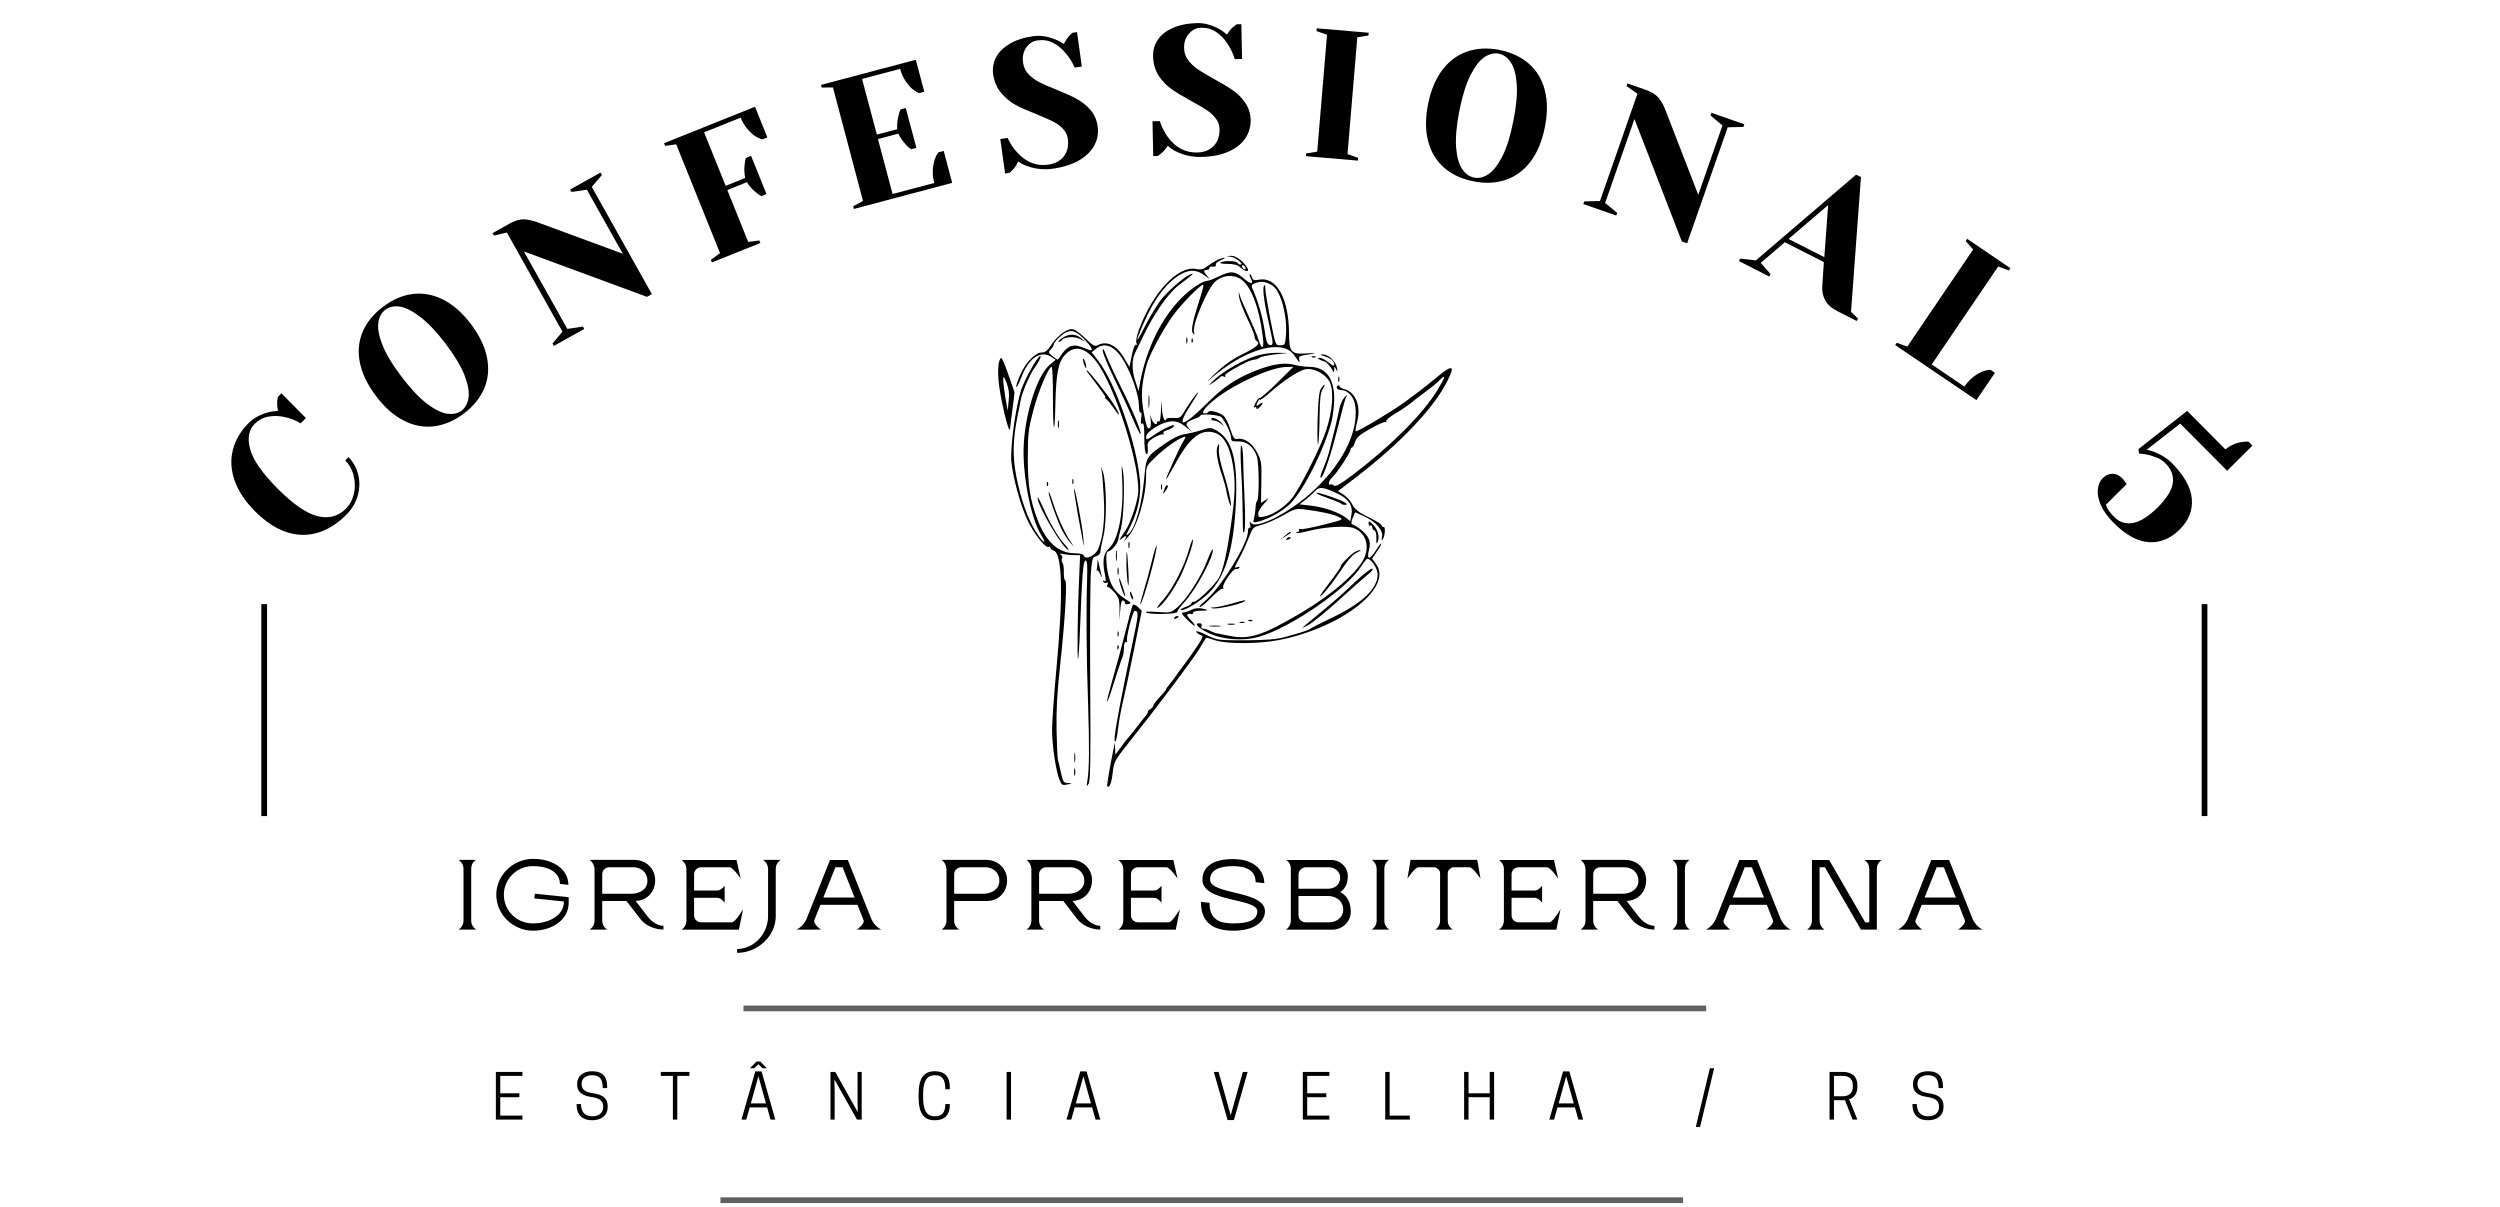 <svg xmlns="http://www.w3.org/2000/svg" xmlns:xlink="http://www.w3.org/1999/xlink" width="435" zoomAndPan="magnify" viewBox="0 0 326.25 157.5" height="210" preserveAspectRatio="xMidYMid meet" version="1.0"><defs><g/><clipPath id="e02125ae06"><path d="M 93 156 L 220 156 L 220 157 L 93 157 Z M 93 156 " clip-rule="nonzero"/></clipPath><clipPath id="92bfc4bb81"><path d="M 159 33.359 L 163 33.359 L 163 36 L 159 36 Z M 159 33.359 " clip-rule="nonzero"/></clipPath><clipPath id="ed21070cc0"><path d="M 131 33.359 L 175 33.359 L 175 102.891 L 131 102.891 Z M 131 33.359 " clip-rule="nonzero"/></clipPath><clipPath id="ae98c63466"><path d="M 130.191 46 L 133 46 L 133 57 L 130.191 57 Z M 130.191 46 " clip-rule="nonzero"/></clipPath><clipPath id="23ffcd702a"><path d="M 144 48 L 190 48 L 190 102.891 L 144 102.891 Z M 144 48 " clip-rule="nonzero"/></clipPath></defs><path stroke-linecap="butt" transform="matrix(0, 0.746, -0.748, 0, 34.85, 78.836)" fill="none" stroke-linejoin="miter" d="M 0.001 0.499 L 37.076 0.499 " stroke="#000000" stroke-width="1" stroke-opacity="1" stroke-miterlimit="4"/><path stroke-linecap="butt" transform="matrix(0, 0.746, -0.748, 0, 288.066, 78.836)" fill="none" stroke-linejoin="miter" d="M 0.001 0.501 L 37.076 0.501 " stroke="#000000" stroke-width="1" stroke-opacity="1" stroke-miterlimit="4"/><path stroke-linecap="butt" transform="matrix(0.746, 0, 0, 0.748, 97.023, 131.224)" fill="none" stroke-linejoin="miter" d="M 0 0.5 L 168.407 0.5 " stroke="#606060" stroke-width="1" stroke-opacity="1" stroke-miterlimit="4"/><g clip-path="url(#e02125ae06)"><path stroke-linecap="butt" transform="matrix(0.746, 0, 0, 0.748, 94.018, 156.254)" fill="none" stroke-linejoin="miter" d="M 0.002 0.502 L 168.404 0.502 " stroke="#606060" stroke-width="1" stroke-opacity="1" stroke-miterlimit="4"/></g><g clip-path="url(#92bfc4bb81)"><path fill="#000000" d="M 160.688 33.523 C 161.324 33.617 162.387 34.531 161.891 34.531 C 161.75 34.531 161.559 34.414 161.488 34.297 C 161.324 34.016 159.719 33.992 159.293 34.25 C 159.129 34.367 159.508 34.438 160.168 34.438 C 160.992 34.438 161.488 34.555 161.844 34.883 C 162.504 35.465 163.094 35.559 162.812 35.023 C 162.34 34.156 161.301 33.359 160.688 33.383 L 160.074 33.43 Z M 162.551 35.023 C 162.551 35.164 162.457 35.188 162.316 35.117 C 162.199 35.047 162.078 34.859 162.078 34.742 C 162.078 34.602 162.199 34.578 162.316 34.648 C 162.457 34.719 162.551 34.906 162.551 35.023 Z M 162.551 35.023 " fill-opacity="1" fill-rule="nonzero"/></g><g clip-path="url(#ed21070cc0)"><path fill="#000000" d="M 159.012 33.852 C 158.703 33.992 158.09 34.344 157.664 34.672 C 157.051 35.141 156.723 35.234 156.059 35.094 C 153.723 34.672 150.465 38.109 148.648 42.98 C 148.363 43.727 148.223 44.477 148.293 44.711 C 148.41 44.969 148.363 45.086 148.223 44.992 C 148.105 44.922 147.867 45.484 147.703 46.371 L 147.398 47.895 L 146.711 46.746 C 145.746 45.039 144.422 44.406 143.219 45.062 C 142.863 45.25 142.559 45.062 141.613 44.125 C 140.789 43.328 140.246 42.957 139.82 42.957 C 139.086 42.957 137.766 44.031 137.059 45.203 C 136.703 45.738 136.375 45.996 135.996 45.996 C 135.121 45.996 133.895 47.238 133.188 48.805 C 132.832 49.578 132.574 50.352 132.621 50.492 C 132.668 50.633 132.949 50.117 133.258 49.32 C 134.203 46.723 135.832 45.625 137.246 46.605 L 137.766 46.957 L 137.012 47.59 C 135.43 48.898 133.871 53.582 133.609 57.816 C 133.352 61.676 134.484 67.574 135.879 69.844 C 136.703 71.156 136.207 70.945 135.312 69.586 C 134.203 67.949 133.188 65.117 132.621 62.121 C 132.125 59.57 132.172 57.324 132.809 54.188 C 132.949 53.488 133.141 52.621 133.188 52.27 C 133.375 51.215 134.414 48.805 135.004 48.012 C 135.57 47.262 135.949 46.465 135.734 46.465 C 135.43 46.465 133.684 49.555 133.258 50.891 C 132.5 53.277 131.816 58.473 131.984 60.273 C 132.219 62.449 133.164 65.914 134.082 67.879 C 134.887 69.609 136.469 71.602 136.844 71.367 C 136.965 71.297 137.059 71.344 137.059 71.484 C 137.059 71.602 137.246 71.766 137.508 71.859 C 138.641 72.207 138.758 77.613 137.883 87.047 C 137.555 90.531 137.293 94.23 137.293 95.285 C 137.293 97.344 137.836 100.852 138.309 101.883 C 138.543 102.445 138.688 102.516 139.301 102.375 C 140.008 102.211 140.008 102.211 139.371 102.188 C 138.805 102.164 138.711 102.047 138.449 100.809 C 138.285 100.082 138.121 99.309 138.051 99.121 C 138.004 98.934 137.93 97.297 137.883 95.496 C 137.836 92.523 137.93 90.789 138.332 86.953 C 139.016 80.68 139.301 75.719 138.992 75.719 C 138.898 75.719 138.828 75.273 138.828 74.734 C 138.852 74.176 138.781 73.613 138.664 73.449 C 138.52 73.285 138.496 73.051 138.594 72.887 C 138.688 72.746 138.617 72.512 138.449 72.395 C 138.215 72.23 138.285 72.207 138.711 72.301 C 139.039 72.371 139.68 72.441 140.125 72.441 L 140.953 72.441 L 140.812 75.766 C 140.621 79.723 140.551 86.133 140.691 85.992 C 140.738 85.945 140.859 84.309 140.93 82.391 C 141.211 74.969 141.355 73.145 141.66 73.145 C 141.875 73.145 141.922 73.754 141.875 75.414 C 141.73 79.535 141.777 85.781 141.992 91.75 C 142.18 97.625 142.156 100.41 141.898 101.93 C 141.777 102.656 141.801 102.703 142.062 102.281 C 142.297 101.906 142.344 99.121 142.273 89.152 C 142.227 82.203 142.273 75.648 142.367 74.617 C 142.512 72.934 142.582 72.699 143.055 72.582 C 143.336 72.512 143.574 72.277 143.598 72.043 C 143.598 71.812 143.785 70.828 144.02 69.867 C 144.469 67.926 144.398 62.895 143.926 61.559 L 143.668 60.859 L 143.785 61.559 C 143.855 61.934 143.973 63.48 144.047 64.977 C 144.211 67.738 143.949 70.102 143.312 71.648 C 142.961 72.488 141.684 73.121 141.449 72.535 C 141.379 72.324 140.977 72.207 140.316 72.207 C 138.145 72.207 136.516 70.758 135.383 67.785 C 134.414 65.211 134.129 63.363 134.129 59.688 C 134.129 56.527 134.227 55.898 134.863 53.488 C 135.547 50.961 136.844 47.871 137.246 47.871 C 137.34 47.871 137.41 49.625 137.41 51.754 C 137.41 56.363 137.625 57.277 137.719 53.066 C 137.812 48.688 138.098 47.215 139.016 46.277 C 140.223 45.039 141.543 45.297 142.961 47.051 C 145.531 50.258 149.051 61.445 148.484 64.695 C 148.246 66.125 147.445 68.395 146.879 69.215 C 145.98 70.523 145.91 70.711 146.453 70.242 C 147.02 69.75 147.137 69.961 146.688 70.57 C 146.523 70.781 146.734 70.594 147.137 70.148 C 148.41 68.793 149.57 64.93 149.57 62.027 C 149.57 60.812 149.594 60.789 151.102 59.359 C 152.426 58.145 154.148 56.996 154.668 56.996 C 154.738 56.996 154.645 57.254 154.43 57.582 C 154.008 58.215 152.164 62.285 152.164 62.566 C 152.164 62.66 152.66 61.84 153.25 60.742 C 155.141 57.23 156.555 56.039 158.277 56.41 C 159.625 56.691 160.473 58.098 160.898 60.742 C 161.254 62.988 161.184 64.789 160.641 68.512 C 160.121 72.184 159.648 74.27 159.082 75.367 C 158.609 76.258 156.273 78.527 155.824 78.527 C 155.637 78.527 155.469 78.621 155.469 78.738 C 155.469 78.855 155.141 79.066 154.715 79.207 C 154.312 79.348 154.031 79.535 154.102 79.605 C 154.359 79.859 156.555 78.551 157.688 77.449 C 159.93 75.297 161.043 71.555 161.301 65.281 C 161.512 59.969 160.781 57.371 158.797 56.203 C 158.043 55.781 157.949 55.758 156.793 56.133 C 156.133 56.34 155.141 56.574 154.598 56.668 C 153.961 56.738 153.039 57.184 152 57.91 C 149.594 59.594 149.57 59.664 149.332 62.309 C 149.027 65.797 148.152 68.957 147.277 69.68 C 147.066 69.844 146.949 69.867 146.996 69.75 C 147.066 69.609 147.352 69.027 147.633 68.441 C 148.531 66.547 148.93 64.531 148.766 62.73 C 148.363 57.957 145.578 50 143.336 47.098 L 142.465 45.973 L 143.008 45.531 C 144.164 44.57 145.508 45.156 146.641 47.074 C 147.656 48.758 148.625 51.613 148.625 52.855 C 148.625 53.512 148.719 53.93 148.836 53.836 C 148.98 53.766 149.004 54.047 148.93 54.562 C 148.836 55.195 148.859 55.383 149.051 55.266 C 149.262 55.148 149.332 55.641 149.332 57.09 C 149.332 58.262 149.426 59.148 149.594 59.242 C 149.758 59.336 149.828 59.102 149.781 58.52 C 149.711 57.746 149.781 57.605 150.605 57.113 C 151.125 56.809 151.645 56.621 151.766 56.691 C 151.906 56.762 151.93 56.715 151.836 56.574 C 151.742 56.41 151.906 56.246 152.258 56.156 C 152.59 56.086 152.992 55.852 153.156 55.664 C 153.605 55.125 151.836 55.898 150.582 56.785 C 149.617 57.465 149.57 57.465 149.57 56.996 C 149.57 56.41 151.316 55.242 152.52 55.031 C 153.395 54.867 154.008 55.078 154.996 55.922 L 155.59 56.41 L 155.117 55.875 C 154.621 55.266 154.738 55.102 156.012 54.609 C 156.367 54.492 156.652 54.305 156.652 54.234 C 156.652 53.953 158.988 54.117 159.363 54.422 C 159.812 54.797 160.664 56.574 160.664 57.16 C 160.664 57.559 160.805 57.629 161.582 57.605 C 162.719 57.582 163.566 58.285 164.016 59.547 C 164.32 60.484 164.348 65.164 164.039 65.398 C 163.945 65.469 163.852 65.844 163.852 66.242 C 163.828 66.617 163.754 67.223 163.66 67.598 C 163.496 68.207 163.52 68.23 164.133 68.09 C 165.527 67.762 167.414 66.711 168.383 65.727 C 170.199 63.879 172.844 58.59 173.766 55.008 C 173.953 54.258 174.117 52.902 174.117 52.035 C 174.117 49.297 172.984 47.871 170.836 47.871 C 170.293 47.871 169.422 47.754 168.855 47.59 C 167.629 47.262 165.902 47.543 163.707 48.43 C 161.324 49.391 159.672 50.492 157.711 52.434 C 154.148 55.992 153.297 56.016 155.59 52.527 C 156.297 51.426 156.555 50.914 156.156 51.379 C 155.777 51.824 155.141 52.738 154.738 53.395 C 154.078 54.539 154.008 54.586 153.109 54.539 C 152.566 54.516 152.164 54.586 152.164 54.727 C 152.164 54.891 152.094 54.891 151.953 54.773 C 151.812 54.633 151.668 53.953 151.621 53.254 C 151.551 51.988 151.551 51.988 151.504 53.559 C 151.48 54.562 151.363 55.102 151.223 55.008 C 151.102 54.938 150.984 54.984 150.984 55.125 C 150.984 55.664 150.395 55.195 150.23 54.516 C 150.113 54.023 150.09 54.094 150.16 54.797 C 150.23 55.477 150.184 55.805 149.969 55.898 C 149.734 55.992 149.547 55.453 149.262 53.859 C 148.859 51.66 148.953 50.234 149.594 47.754 C 149.945 46.418 151.551 43.352 152.945 41.363 C 154.031 39.797 156.816 36.965 157.027 37.176 C 157.098 37.223 156.887 38.062 156.578 39 C 155.637 41.902 155.375 43.188 155.684 43.492 C 155.895 43.703 155.941 43.68 155.824 43.375 C 155.492 42.512 157.641 37.457 158.68 36.66 C 159.578 35.957 160.711 35.816 161.68 36.285 C 163.117 36.965 164.297 39.867 164.793 43.938 C 165.008 45.555 164.652 45.762 164.227 44.289 C 164.062 43.75 163.496 42.418 162.977 41.316 C 162.457 40.219 161.938 39 161.82 38.625 C 161.633 37.945 161.609 37.945 161.703 38.742 C 161.75 39.188 162.246 40.477 162.766 41.574 C 163.309 42.676 163.73 43.75 163.73 43.961 C 163.73 44.172 163.852 44.406 163.969 44.477 C 164.535 44.828 164.062 45.273 162.223 46.184 C 160.781 46.887 159.742 47.637 158.492 48.828 C 157.547 49.742 157.312 50.047 157.949 49.461 C 160.898 46.887 164.109 45.32 166.445 45.297 C 167.793 45.297 168.477 45.672 169.207 46.793 C 169.586 47.355 169.656 47.402 169.562 47.004 C 169.469 46.559 169.562 46.465 170.199 46.348 C 171.922 46.09 172.02 46.02 170.625 46.113 C 168.5 46.277 168.219 45.973 168.219 43.539 C 168.195 38.977 166.613 36.074 164.32 36.496 C 163.66 36.637 163.496 36.566 163.379 36.168 C 163.285 35.887 163.164 35.723 163.094 35.77 C 163.047 35.84 163.094 36.098 163.238 36.355 C 163.637 37.105 163.238 37.129 162.387 36.402 C 161.23 35.371 160.641 35.301 159.152 36.027 C 158.469 36.355 157.785 36.637 157.617 36.637 C 156.957 36.637 155.352 37.691 154.102 38.977 C 151.574 41.527 149.664 45.438 148.836 49.625 L 148.578 51.027 L 148.129 49.625 C 147.68 48.246 147.703 46.887 148.152 45.996 C 148.27 45.809 148.742 44.805 149.238 43.773 C 150.559 41.012 152.449 38.273 153.746 37.293 C 155.941 35.605 155.871 35.652 155.375 35.793 C 154.691 36.027 152.852 37.574 151.742 38.836 C 151.176 39.492 150.207 41.059 149.547 42.324 C 148.176 45.062 148.035 44.945 149.285 42.09 C 150.68 38.859 152.426 36.637 154.312 35.676 C 155.422 35.141 156.273 35.234 157.289 36.004 C 157.902 36.473 157.926 36.473 157.547 36.027 C 157.027 35.441 157.004 35.234 157.477 35.234 C 157.664 35.234 157.832 35.117 157.832 35 C 157.832 34.859 157.902 34.789 158.02 34.789 C 158.469 34.859 158.797 34.742 158.656 34.531 C 158.586 34.414 158.871 34.156 159.293 33.969 C 160.168 33.594 159.93 33.5 159.012 33.852 Z M 166.047 37.27 C 167.18 37.969 168.074 41.434 167.793 44.055 C 167.699 44.969 167.629 45.062 167.059 45.062 C 166.445 45.062 166.445 45.016 165.785 41.715 C 165.434 39.891 165.125 38.062 165.125 37.691 C 165.125 37.176 165.078 37.082 164.938 37.34 C 164.723 37.691 165.031 39.867 165.715 42.793 C 166.188 44.828 166.188 45.109 165.691 45.016 C 165.383 44.969 165.219 44.5 165.008 42.957 C 164.746 41.293 164.203 39.375 163.402 37.551 C 163.285 37.246 163.402 37.082 163.898 36.918 C 164.629 36.66 165.219 36.754 166.047 37.27 Z M 141.473 44.242 C 142.535 45.344 142.793 45.926 142.086 45.648 C 140.691 45.086 140.387 45.016 139.82 45.156 C 139.465 45.227 138.945 45.672 138.641 46.113 C 138.355 46.559 138.074 46.934 138.004 46.934 C 137.93 46.91 137.625 46.699 137.316 46.441 C 136.797 46.02 136.773 45.949 137.152 45.578 C 137.363 45.344 137.531 45.039 137.531 44.898 C 137.531 44.758 137.906 44.312 138.355 43.914 C 139.535 42.887 140.223 42.957 141.473 44.242 Z M 166.684 49.953 C 165.527 51.098 164.488 51.988 164.395 51.941 C 164.297 51.871 164.062 52.152 163.852 52.574 C 163.637 52.973 163.566 53.23 163.707 53.16 C 163.852 53.066 163.969 53.113 163.969 53.277 C 163.969 53.441 164.156 53.395 164.418 53.113 C 164.914 52.598 164.863 52.34 164.32 52.785 C 164.133 52.949 163.969 52.996 163.969 52.879 C 163.969 52.598 164.441 51.918 164.441 52.152 C 164.441 52.27 165.008 51.871 165.691 51.262 C 167.367 49.766 169.469 48.359 170.316 48.199 C 171.426 47.965 173.008 48.805 173.527 49.859 C 174.094 51.051 173.906 53.648 173.055 56.18 C 172.301 58.449 169.797 63.41 168.688 64.906 C 167.793 66.078 166.188 67.176 164.984 67.41 C 164.273 67.551 164.203 67.504 164.203 67.035 C 164.203 66.73 164.559 66.148 164.984 65.703 C 165.598 65.023 165.645 64.953 165.148 65.258 L 164.559 65.633 L 164.605 62.941 C 164.652 60.461 164.629 60.156 164.086 59.102 C 163.449 57.863 162.387 57.113 161.512 57.277 C 161.09 57.371 160.945 57.184 160.57 56.039 C 160.332 55.289 159.957 54.516 159.719 54.305 C 159.176 53.812 157.879 53.465 157.711 53.742 C 157.617 53.859 157.406 53.953 157.219 53.953 C 156.625 53.953 157.266 53.113 158.68 52.012 C 161.254 50 165.902 47.918 167.84 47.895 L 168.785 47.871 Z M 166.684 49.953 " fill-opacity="1" fill-rule="nonzero"/></g><path fill="#000000" d="M 138.594 44.125 C 138.215 44.383 138.004 44.594 138.168 44.594 C 138.309 44.594 138.496 44.5 138.57 44.383 C 138.852 43.938 140.34 43.867 141 44.266 L 141.66 44.641 L 141.094 44.148 C 140.41 43.539 139.512 43.516 138.594 44.125 Z M 138.594 44.125 " fill-opacity="1" fill-rule="nonzero"/><path fill="#000000" d="M 172.371 50.727 C 172.137 51.121 172.02 52.27 171.945 54.891 C 171.898 56.879 171.922 58.262 172.02 57.934 C 172.113 57.605 172.184 55.992 172.207 54.352 C 172.23 52.035 172.324 51.238 172.609 50.797 C 172.82 50.469 172.938 50.211 172.844 50.211 C 172.773 50.211 172.562 50.445 172.371 50.727 Z M 172.371 50.727 " fill-opacity="1" fill-rule="nonzero"/><path fill="#000000" d="M 154.809 44.477 C 154.809 44.852 154.855 44.992 154.926 44.758 C 154.973 44.547 154.973 44.219 154.926 44.055 C 154.855 43.914 154.809 44.078 154.809 44.477 Z M 154.809 44.477 " fill-opacity="1" fill-rule="nonzero"/><path fill="#000000" d="M 155.492 44.5 C 155.492 44.758 155.566 44.828 155.637 44.641 C 155.707 44.477 155.684 44.266 155.613 44.195 C 155.539 44.102 155.469 44.242 155.492 44.5 Z M 155.492 44.5 " fill-opacity="1" fill-rule="nonzero"/><path fill="#000000" d="M 143.902 45.738 C 143.902 46.066 144.562 47.684 145.391 49.367 C 146.215 51.051 147.301 53.395 147.797 54.586 C 148.316 55.781 148.766 56.691 148.836 56.645 C 149.027 56.434 147.82 53.559 146.312 50.562 C 145.461 48.875 144.59 46.98 144.352 46.348 C 144.047 45.555 143.926 45.367 143.902 45.738 Z M 143.902 45.738 " fill-opacity="1" fill-rule="nonzero"/><path fill="#000000" d="M 163.922 46.441 C 162.125 47.027 159.812 48.34 158.516 49.508 C 157.594 50.375 157.57 50.422 158.305 49.93 C 158.75 49.625 159.199 49.297 159.27 49.18 C 159.363 49.062 159.578 49.062 159.742 49.156 C 159.93 49.273 160.004 49.273 159.906 49.156 C 159.695 48.922 160.098 48.641 161.914 47.637 C 162.621 47.262 163.426 46.934 163.66 46.934 C 163.898 46.934 164.227 46.816 164.348 46.699 C 164.488 46.559 165.383 46.371 166.352 46.254 L 168.098 46.066 L 166.684 46.043 C 165.902 46.02 164.676 46.207 163.922 46.441 Z M 163.922 46.441 " fill-opacity="1" fill-rule="nonzero"/><path fill="#000000" d="M 172.773 46.465 C 173.621 46.723 174.117 47.121 174.117 47.566 C 174.117 47.824 173.906 47.73 173.387 47.309 C 172.984 46.98 172.488 46.699 172.277 46.699 C 171.898 46.723 171.898 46.723 172.277 46.957 C 172.512 47.074 172.75 47.168 172.82 47.168 C 173.008 47.145 173.504 47.66 173.836 48.223 C 174.094 48.688 174.094 48.688 174.117 48.223 C 174.141 47.754 174.141 47.754 174.379 48.223 C 174.543 48.594 174.566 48.547 174.473 47.988 C 174.309 47.145 173.34 46.23 172.633 46.254 C 172.207 46.277 172.23 46.301 172.773 46.465 Z M 172.773 46.465 " fill-opacity="1" fill-rule="nonzero"/><g clip-path="url(#ae98c63466)"><path fill="#000000" d="M 130.426 47.074 C 130.258 47.496 130.211 48.453 130.305 49.602 C 130.473 51.777 131.723 57.043 131.816 55.945 C 131.84 55.547 132.008 54.352 132.148 53.254 C 132.312 52.152 132.406 51.215 132.383 51.145 C 130.73 46.395 130.707 46.348 130.426 47.074 Z M 131.629 52.316 L 131.512 53.602 L 131.203 51.918 C 131.062 51.004 130.922 49.953 130.922 49.578 C 130.945 48.992 130.992 49.039 131.367 49.977 C 131.652 50.75 131.746 51.379 131.629 52.316 Z M 131.629 52.316 " fill-opacity="1" fill-rule="nonzero"/></g><path fill="#000000" d="M 171.238 46.629 C 171.402 46.699 171.617 46.676 171.688 46.605 C 171.781 46.535 171.641 46.465 171.379 46.488 C 171.121 46.488 171.051 46.559 171.238 46.629 Z M 171.238 46.629 " fill-opacity="1" fill-rule="nonzero"/><path fill="#000000" d="M 141.332 46.934 C 141.332 47.121 141.426 47.496 141.543 47.754 C 141.66 48.059 141.754 48.082 141.754 47.871 C 141.754 47.684 141.66 47.309 141.543 47.051 C 141.426 46.746 141.332 46.723 141.332 46.934 Z M 141.332 46.934 " fill-opacity="1" fill-rule="nonzero"/><g clip-path="url(#23ffcd702a)"><path fill="#000000" d="M 187.195 49.484 C 186.016 50.469 184.199 51.848 183.184 52.574 C 181.438 53.812 177.281 56.293 176.926 56.293 C 176.855 56.293 176.926 55.711 177.117 55.008 C 177.637 52.996 176.902 51.145 175.418 50.773 C 175.086 50.703 174.828 50.539 174.828 50.398 C 174.828 50.281 174.707 50.258 174.59 50.328 C 174.238 50.539 174.543 50.914 175.062 50.914 C 175.938 50.914 176.762 51.895 176.879 53.09 C 177.281 56.551 174.992 60.906 170.906 64.484 C 167.863 67.152 163.852 69.098 163.238 68.23 C 163.047 67.973 163.023 68.02 163.141 68.441 C 163.238 68.77 163.211 68.934 163.094 68.863 C 162.977 68.77 162.859 69.004 162.859 69.352 C 162.859 70.969 159.246 76.82 157.219 78.457 C 156.723 78.879 156.414 79.207 156.578 79.23 C 156.723 79.23 157.406 78.668 158.09 77.965 C 158.773 77.262 159.438 76.75 159.555 76.82 C 159.695 76.891 159.719 76.844 159.625 76.703 C 159.414 76.352 160.922 74.129 161.301 74.246 C 161.441 74.293 161.633 74.223 161.727 74.105 C 161.82 73.941 161.727 73.918 161.465 74.012 C 161.016 74.176 161.016 74.176 161.914 72.512 C 162.27 71.836 162.766 70.711 163.023 70.031 C 163.473 68.84 163.543 68.77 164.652 68.488 C 165.266 68.324 166.516 67.785 167.414 67.27 C 168.902 66.406 169.137 66.336 170.223 66.477 C 172.277 66.73 173.977 67.105 174.684 67.457 C 175.371 67.809 175.371 67.809 172.68 68.488 C 171.191 68.863 169.848 69.121 169.68 69.051 C 169.516 68.98 169.445 69.051 169.516 69.168 C 169.586 69.309 169.539 69.398 169.375 69.398 C 169.207 69.398 169.137 69.469 169.207 69.539 C 169.281 69.609 169.988 69.492 170.789 69.285 C 172.914 68.746 175.816 68.559 176.715 68.934 C 178.18 69.539 178.746 71.109 178.062 72.746 C 177.281 74.574 173.906 77.543 169.871 79.93 C 164.77 82.949 163.023 83.512 160.426 82.973 C 159.719 82.832 158.965 82.691 158.773 82.645 C 158.586 82.621 158.184 82.457 157.902 82.32 C 157.617 82.156 157.219 82.039 157.027 82.039 C 156.793 82.039 156.723 81.898 156.793 81.688 C 156.887 81.453 156.793 81.336 156.531 81.336 C 155.777 81.336 156.32 81.922 157.688 82.598 C 159.484 83.488 162.246 83.699 164.32 83.09 C 168.43 81.922 175.891 76.773 177.66 73.871 C 177.988 73.355 178.344 72.91 178.438 72.91 C 178.934 72.91 179.785 74.199 179.785 74.969 C 179.785 76.797 177.777 78.715 173.883 80.586 C 172.395 81.289 171.121 81.945 171.051 82.016 C 170.906 82.203 169.68 82.598 167.746 83.113 C 166.613 83.441 165.266 83.535 162.551 83.559 C 158.941 83.559 158.871 83.559 157.43 82.855 C 156.652 82.457 156.059 82.273 156.109 82.438 C 156.18 82.598 156.414 82.785 156.676 82.855 C 157.074 82.996 157.027 83.113 156.227 84.332 C 155.754 85.059 154.973 86.156 154.527 86.742 C 154.078 87.328 153.535 88.051 153.344 88.355 C 153.156 88.637 152.801 89.082 152.59 89.34 C 152.355 89.621 152.164 89.902 152.164 89.973 C 152.164 90.043 151.789 90.508 151.34 90.977 C 150.891 91.445 150.512 91.938 150.512 92.078 C 150.512 92.195 150.348 92.406 150.137 92.523 C 149.922 92.641 149.781 92.805 149.805 92.898 C 149.828 92.988 149.594 93.363 149.285 93.691 C 149.004 94.043 148.438 94.746 148.059 95.262 C 147.656 95.773 147.277 96.242 147.207 96.312 C 147.113 96.383 146.711 96.898 146.312 97.461 L 145.555 98.488 L 145.531 97.695 L 145.484 96.898 L 145.297 97.836 C 144.871 99.871 144.422 102.516 144.492 102.609 C 144.777 102.891 145.059 102.188 145.203 100.875 C 145.367 99.402 145.461 99.238 147.277 96.945 C 150.82 92.523 155.613 86.156 156.508 84.684 C 156.98 83.863 157.406 83.207 157.43 83.207 C 157.453 83.207 158.02 83.371 158.656 83.582 C 160.191 84.051 164.227 84.027 166.73 83.559 C 175.039 81.992 181.957 76.586 179.523 73.543 L 179.051 72.91 L 179.641 72.043 C 179.996 71.555 180.258 71.062 180.258 70.945 C 180.258 70.805 179.926 71.203 179.547 71.836 C 178.723 73.121 178.32 73.098 178.652 71.766 C 178.816 71.086 178.816 70.688 178.555 70.195 C 178.297 69.609 177.141 68.652 176.457 68.418 C 176.312 68.371 176.336 68.066 176.527 67.598 L 176.855 66.848 L 178.035 67.387 C 179.57 68.09 180.539 69.215 180.352 70.055 C 180.258 70.547 180.281 70.617 180.469 70.336 C 180.75 69.938 180.824 68.676 180.562 68.77 C 180.445 68.793 180.352 68.723 180.328 68.605 C 180.281 68.371 179.738 68.043 178.012 67.199 C 177.234 66.801 176.738 66.359 176.48 65.844 C 176.289 65.422 175.793 64.859 175.371 64.578 L 174.613 64.09 L 176.902 62.332 C 182.688 57.91 187.078 53.301 188.848 49.789 C 189.98 47.543 189.605 47.473 187.195 49.484 Z M 187.621 50.844 C 185.734 53.977 181.578 58.145 176.551 61.957 C 174.828 63.246 174.285 63.551 174.047 63.34 C 173.859 63.199 173.645 63.152 173.574 63.246 C 173.48 63.316 173.41 63.246 173.41 63.035 C 173.41 62.848 173.621 62.496 173.883 62.262 C 174.473 61.746 176.242 59.031 176.242 58.684 C 176.242 58.52 176.336 58.402 176.434 58.402 C 176.527 58.402 176.715 58.074 176.832 57.676 C 177.023 57.09 177.445 56.715 178.84 55.945 C 179.809 55.383 180.703 55.008 180.824 55.078 C 180.941 55.148 180.965 55.102 180.895 54.984 C 180.824 54.844 181.367 54.398 182.098 53.953 C 182.828 53.535 183.656 52.973 183.914 52.762 C 184.176 52.527 185.047 51.848 185.852 51.262 C 186.652 50.68 187.551 49.953 187.855 49.625 C 188.73 48.734 188.66 49.133 187.621 50.844 Z M 174.543 64.414 C 176.008 65.094 176.598 66.008 176.359 67.223 L 176.219 68.02 L 175.629 67.551 C 174.758 66.871 172.75 66.172 171.051 65.984 L 169.586 65.82 L 170.367 65.211 C 170.789 64.883 171.355 64.367 171.617 64.09 C 172.16 63.48 172.656 63.527 174.543 64.414 Z M 174.543 64.414 " fill-opacity="1" fill-rule="nonzero"/></g><path fill="#000000" d="M 171.875 64.414 C 172.02 64.531 172.703 64.812 173.41 65.047 C 174.117 65.305 174.805 65.586 174.945 65.68 C 175.062 65.797 175.301 65.891 175.488 65.891 C 176.125 65.891 175.512 65.469 174.188 65 C 172.324 64.344 171.594 64.156 171.875 64.414 Z M 171.875 64.414 " fill-opacity="1" fill-rule="nonzero"/><path fill="#000000" d="M 141.945 48.617 C 143.855 51.121 144.375 51.848 144.234 51.848 C 144.141 51.848 144.211 51.988 144.422 52.129 C 144.613 52.293 145.059 52.855 145.414 53.371 C 146.289 54.68 146.191 54.07 145.297 52.691 C 144.516 51.449 142.039 48.34 141.852 48.34 C 141.777 48.34 141.824 48.477 141.945 48.617 Z M 141.945 48.617 " fill-opacity="1" fill-rule="nonzero"/><path fill="#000000" d="M 174.637 49.508 C 174.637 49.836 174.684 49.953 174.758 49.789 C 174.805 49.648 174.805 49.367 174.758 49.203 C 174.684 49.062 174.637 49.18 174.637 49.508 Z M 174.637 49.508 " fill-opacity="1" fill-rule="nonzero"/><path fill="#000000" d="M 149.875 52.434 C 149.875 53.207 149.922 53.488 149.969 53.066 C 150.016 52.645 150.016 52.012 149.969 51.66 C 149.922 51.309 149.875 51.66 149.875 52.434 Z M 149.875 52.434 " fill-opacity="1" fill-rule="nonzero"/><path fill="#000000" d="M 175.25 52.129 C 175.062 52.434 174.828 53.043 174.758 53.488 C 174.613 54.258 173.977 56.926 173.434 59.008 C 173.293 59.547 172.961 60.484 172.703 61.094 C 172.441 61.699 172.254 62.262 172.324 62.309 C 172.586 62.59 173.551 59.852 174.473 56.203 C 175.039 53.93 175.559 51.988 175.652 51.848 C 175.961 51.355 175.582 51.637 175.25 52.129 Z M 175.25 52.129 " fill-opacity="1" fill-rule="nonzero"/><path fill="#000000" d="M 158.066 54.68 C 158.066 54.797 158.254 54.891 158.469 54.891 C 158.68 54.891 159.082 55.078 159.34 55.289 C 159.836 55.711 159.836 55.711 159.414 55.195 C 158.965 54.68 158.066 54.328 158.066 54.68 Z M 158.066 54.68 " fill-opacity="1" fill-rule="nonzero"/><path fill="#000000" d="M 138.051 55.359 C 138.051 55.805 138.098 55.992 138.168 55.758 C 138.215 55.547 138.215 55.172 138.168 54.938 C 138.098 54.727 138.051 54.914 138.051 55.359 Z M 138.051 55.359 " fill-opacity="1" fill-rule="nonzero"/><path fill="#000000" d="M 158.871 58.285 C 158.633 58.867 158.871 60.273 159.555 62.262 C 159.766 62.895 160.004 63.738 160.051 64.133 C 160.121 64.508 160.262 65.141 160.402 65.539 C 161.016 67.246 160.402 63.973 159.695 61.793 C 159.27 60.438 159.012 59.195 159.059 58.73 C 159.152 57.887 159.082 57.723 158.871 58.285 Z M 158.871 58.285 " fill-opacity="1" fill-rule="nonzero"/><path fill="#000000" d="M 161.984 61.605 C 162.102 63.527 162.176 66.172 162.176 67.504 C 162.176 69.238 162.223 69.773 162.387 69.375 C 162.504 69.051 162.527 67.27 162.41 64.953 C 162.316 62.824 162.223 60.438 162.223 59.617 C 162.199 58.824 162.102 58.168 161.984 58.168 C 161.867 58.168 161.867 59.664 161.984 61.605 Z M 161.984 61.605 " fill-opacity="1" fill-rule="nonzero"/><path fill="#000000" d="M 146.453 62.754 C 146.641 66.988 145.934 70.523 144.684 71.602 C 143.973 72.207 143.832 73.309 144.211 75.086 C 144.352 75.789 144.328 75.953 144.117 75.812 C 143.926 75.719 143.879 75.742 143.996 75.93 C 144.094 76.07 144.281 76.117 144.422 76.047 C 144.613 75.93 144.637 76.023 144.516 76.328 C 144.422 76.562 144.422 76.68 144.492 76.609 C 144.59 76.516 144.988 76.82 145.391 77.262 C 146.027 77.988 146.098 78.246 146.098 79.535 L 146.098 80.984 L 146.191 79.629 C 146.266 78.691 146.383 78.293 146.57 78.363 C 146.734 78.434 146.832 78.574 146.809 78.715 C 146.785 78.832 146.973 78.902 147.23 78.832 C 147.68 78.715 147.656 78.668 147.043 78.293 C 145.793 77.52 145.105 76.703 144.754 75.461 C 144.352 74.199 144.234 71.973 144.562 71.973 C 144.988 71.953 145.84 70.992 145.934 70.406 C 146.004 70.055 146.145 69.375 146.289 68.934 C 146.641 67.691 146.809 62.895 146.547 61.445 C 146.359 60.391 146.336 60.625 146.453 62.754 Z M 146.453 62.754 " fill-opacity="1" fill-rule="nonzero"/><path fill="#000000" d="M 139.938 62.848 C 139.938 63.176 139.984 63.293 140.055 63.129 C 140.102 62.988 140.102 62.707 140.055 62.543 C 139.984 62.402 139.938 62.52 139.938 62.848 Z M 139.938 62.848 " fill-opacity="1" fill-rule="nonzero"/><path fill="#000000" d="M 136.609 63.223 C 136.609 63.48 136.68 63.551 136.75 63.363 C 136.82 63.199 136.797 62.988 136.727 62.918 C 136.656 62.824 136.586 62.965 136.609 63.223 Z M 136.609 63.223 " fill-opacity="1" fill-rule="nonzero"/><path fill="#000000" d="M 151.504 63.551 C 151.504 63.879 151.551 63.996 151.621 63.832 C 151.668 63.691 151.668 63.41 151.621 63.246 C 151.551 63.105 151.504 63.223 151.504 63.551 Z M 151.504 63.551 " fill-opacity="1" fill-rule="nonzero"/><path fill="#000000" d="M 152 63.715 C 151.93 63.949 151.812 64.227 151.766 64.367 C 151.691 64.484 151.836 64.391 152.023 64.156 C 152.402 63.691 152.52 63.316 152.285 63.316 C 152.211 63.316 152.094 63.504 152 63.715 Z M 152 63.715 " fill-opacity="1" fill-rule="nonzero"/><path fill="#000000" d="M 140.148 63.809 C 140.148 64.02 140.387 65.586 140.691 67.316 C 141.023 69.051 141.332 70.711 141.379 71.039 C 141.449 71.367 141.449 70.992 141.379 70.219 C 141.281 68.77 140.199 63.129 140.148 63.809 Z M 140.148 63.809 " fill-opacity="1" fill-rule="nonzero"/><path fill="#000000" d="M 136.844 64.203 C 136.82 64.695 137.93 67.879 138.57 69.121 C 138.875 69.727 139.371 70.477 139.656 70.805 L 140.172 71.391 L 139.68 70.641 C 138.969 69.609 138.027 67.504 137.387 65.539 C 137.105 64.625 136.844 64.043 136.844 64.203 Z M 136.844 64.203 " fill-opacity="1" fill-rule="nonzero"/><path fill="#000000" d="M 135.406 64.953 C 135.383 66.008 138.781 71.742 139.418 71.742 C 139.512 71.742 139.301 71.414 138.922 71.016 C 138.098 70.148 136.965 68.207 136.09 66.148 C 135.711 65.305 135.406 64.766 135.406 64.953 Z M 135.406 64.953 " fill-opacity="1" fill-rule="nonzero"/><path fill="#000000" d="M 178.605 68.324 C 178.605 68.535 178.723 68.652 178.84 68.582 C 178.98 68.512 179.074 68.582 179.074 68.793 C 179.074 68.98 179.195 69.168 179.359 69.215 C 179.523 69.285 179.641 69.703 179.617 70.242 C 179.594 71.039 179.617 71.086 179.832 70.594 C 180.066 69.914 179.738 68.957 179.051 68.324 C 178.629 67.949 178.605 67.949 178.605 68.324 Z M 178.605 68.324 " fill-opacity="1" fill-rule="nonzero"/><path fill="#000000" d="M 167.723 69.891 L 167.156 70.359 L 167.816 69.961 C 168.172 69.75 168.453 69.539 168.453 69.492 C 168.453 69.309 168.266 69.398 167.723 69.891 Z M 167.723 69.891 " fill-opacity="1" fill-rule="nonzero"/><path fill="#000000" d="M 167.863 70.336 C 167.793 70.477 167.887 70.5 168.074 70.43 C 168.5 70.266 168.57 70.102 168.242 70.102 C 168.098 70.102 167.934 70.195 167.863 70.336 Z M 167.863 70.336 " fill-opacity="1" fill-rule="nonzero"/><path fill="#000000" d="M 155.141 71.789 C 154.527 73.965 152.969 76.961 151.766 78.293 C 151.176 78.949 150.867 79.418 151.055 79.324 C 151.598 79.137 152.801 77.52 153.816 75.672 C 154.691 74.035 155.871 70.664 155.66 70.43 C 155.59 70.383 155.352 70.992 155.141 71.789 Z M 155.141 71.789 " fill-opacity="1" fill-rule="nonzero"/><path fill="#000000" d="M 147.254 71.156 C 147.254 71.531 147.301 71.672 147.375 71.438 C 147.422 71.227 147.422 70.898 147.375 70.734 C 147.301 70.594 147.254 70.758 147.254 71.156 Z M 147.254 71.156 " fill-opacity="1" fill-rule="nonzero"/><path fill="#000000" d="M 150.301 73.285 C 149.992 74.574 149.496 76.375 149.191 77.332 C 148.906 78.27 148.742 78.973 148.836 78.855 C 149.238 78.41 151.078 71.695 150.938 71.227 C 150.891 71.109 150.605 72.02 150.301 73.285 Z M 150.301 73.285 " fill-opacity="1" fill-rule="nonzero"/><path fill="#000000" d="M 145.625 72.559 C 145.625 73.191 145.672 73.449 145.723 73.074 C 145.77 72.723 145.77 72.207 145.723 71.906 C 145.672 71.625 145.625 71.906 145.625 72.559 Z M 145.625 72.559 " fill-opacity="1" fill-rule="nonzero"/><path fill="#000000" d="M 157.5 73.262 C 156.699 75.344 154.879 78.176 153.676 79.23 C 152.801 79.977 152.754 79.977 151.008 79.859 C 149.781 79.77 149.355 79.816 149.617 79.953 C 150.113 80.234 153.723 80.141 153.629 79.859 C 153.582 79.77 154.055 79.137 154.645 78.48 C 156.18 76.797 158.492 72.418 158.254 71.695 C 158.207 71.578 157.879 72.277 157.5 73.262 Z M 157.5 73.262 " fill-opacity="1" fill-rule="nonzero"/><path fill="#000000" d="M 176.832 72.02 C 176.289 72.301 174.828 73.777 174.969 73.918 C 175.016 73.965 174.309 74.992 173.363 76.211 C 172.184 77.777 171.945 78.176 172.562 77.59 C 173.055 77.148 174.07 75.812 174.852 74.641 C 175.77 73.238 176.504 72.395 177.023 72.137 C 177.422 71.953 177.684 71.766 177.543 71.766 C 177.422 71.766 177.094 71.883 176.832 72.02 Z M 176.832 72.02 " fill-opacity="1" fill-rule="nonzero"/><path fill="#000000" d="M 146.996 73.754 C 147.02 74.758 147.113 75.906 147.207 76.305 C 147.301 76.68 147.328 75.906 147.254 74.551 C 147.113 71.625 146.973 71.133 146.996 73.754 Z M 146.996 73.754 " fill-opacity="1" fill-rule="nonzero"/><path fill="#000000" d="M 143.219 73.426 C 143.219 73.754 143.148 74.176 143.125 74.363 C 143.078 74.527 143.078 74.574 143.148 74.457 C 143.219 74.34 143.406 74.551 143.574 74.922 C 143.855 75.484 143.879 75.508 143.738 75.016 C 143.668 74.688 143.504 74.059 143.406 73.613 C 143.266 72.91 143.242 72.887 143.219 73.426 Z M 143.219 73.426 " fill-opacity="1" fill-rule="nonzero"/><path fill="#000000" d="M 145.84 74.551 C 145.84 74.992 145.887 75.18 145.957 74.945 C 146.004 74.734 146.004 74.363 145.957 74.129 C 145.887 73.918 145.84 74.105 145.84 74.551 Z M 145.84 74.551 " fill-opacity="1" fill-rule="nonzero"/><path fill="#000000" d="M 176.785 76 C 174.852 77.824 174.164 78.41 171.852 80.328 C 169.586 82.203 169.633 82.133 170.766 81.547 C 171.309 81.242 173.105 79.793 174.73 78.316 C 176.359 76.82 178.062 75.32 178.508 74.969 C 178.957 74.641 179.219 74.293 179.098 74.199 C 178.957 74.129 177.918 74.922 176.785 76 Z M 176.785 76 " fill-opacity="1" fill-rule="nonzero"/><path fill="#000000" d="M 146.121 76 C 146.336 76.867 146.711 77.824 146.832 77.824 C 146.949 77.824 146.266 75.672 146.074 75.484 C 146.004 75.414 146.027 75.648 146.121 76 Z M 146.121 76 " fill-opacity="1" fill-rule="nonzero"/><path fill="#000000" d="M 147.469 77.355 C 147.469 77.543 147.562 77.871 147.68 78.059 C 147.965 78.48 147.965 78.105 147.68 77.473 C 147.539 77.172 147.469 77.125 147.469 77.355 Z M 147.469 77.355 " fill-opacity="1" fill-rule="nonzero"/><path fill="#000000" d="M 160.781 78.762 C 160.004 78.996 158.988 79.207 158.539 79.254 C 157.926 79.277 157.855 79.324 158.277 79.395 C 158.871 79.512 161.75 78.879 162.316 78.527 C 162.812 78.223 162.434 78.27 160.781 78.762 Z M 160.781 78.762 " fill-opacity="1" fill-rule="nonzero"/><path fill="#000000" d="M 147.82 78.973 C 147.727 79.113 147.301 80.703 146.855 82.504 C 146.406 84.309 145.648 87.07 145.203 88.613 C 144.754 90.184 144.422 91.516 144.469 91.562 C 144.539 91.633 144.918 90.578 145.32 89.246 C 145.746 87.934 146.191 86.508 146.336 86.133 C 146.641 85.383 146.641 85.289 146.688 84.309 C 146.711 83.934 146.832 83.723 146.973 83.793 C 147.09 83.863 147.137 83.793 147.066 83.582 C 146.949 83.254 147.75 80.023 148.035 79.746 C 148.105 79.676 148.246 79.723 148.387 79.836 C 148.508 79.953 148.461 80.68 148.246 81.688 C 145.84 93.293 145.203 96.781 145.531 96.781 C 145.648 96.781 145.793 96.078 145.887 95.238 C 145.98 94.371 146.266 92.758 146.523 91.656 C 146.785 90.555 147.469 87.398 148.012 84.66 L 149.004 79.699 L 148.484 79.207 C 148.152 78.902 147.918 78.809 147.82 78.973 Z M 147.82 78.973 " fill-opacity="1" fill-rule="nonzero"/><path fill="#000000" d="M 155.469 79.582 C 155.141 79.77 154.691 79.906 154.43 79.93 C 154.102 79.93 154.195 80.117 154.902 80.844 C 155.422 81.359 155.871 81.711 155.918 81.664 C 155.988 81.617 155.73 81.242 155.352 80.867 C 154.738 80.211 154.785 80.023 155.539 80.141 C 155.637 80.141 155.707 80.047 155.707 79.93 C 155.707 79.793 156.156 79.699 156.699 79.699 C 157.785 79.699 157.832 79.605 156.77 79.395 C 156.367 79.324 155.801 79.395 155.469 79.582 Z M 155.469 79.582 " fill-opacity="1" fill-rule="nonzero"/><path fill="#000000" d="M 153.227 80.633 C 153.156 80.773 153.25 80.797 153.441 80.727 C 153.863 80.562 153.938 80.398 153.605 80.398 C 153.465 80.398 153.297 80.492 153.227 80.633 Z M 153.227 80.633 " fill-opacity="1" fill-rule="nonzero"/><path fill="#000000" d="M 162.977 81.031 C 163.141 81.102 163.355 81.078 163.426 81.008 C 163.52 80.938 163.379 80.867 163.117 80.891 C 162.859 80.891 162.789 80.961 162.977 81.031 Z M 162.977 81.031 " fill-opacity="1" fill-rule="nonzero"/><path fill="#000000" d="M 161.797 81.266 C 161.938 81.312 162.223 81.312 162.387 81.266 C 162.527 81.195 162.41 81.148 162.078 81.148 C 161.75 81.148 161.633 81.195 161.797 81.266 Z M 161.797 81.266 " fill-opacity="1" fill-rule="nonzero"/><path fill="#000000" d="M 160.262 81.5 C 160.473 81.547 160.852 81.547 161.09 81.5 C 161.301 81.43 161.113 81.383 160.664 81.383 C 160.215 81.383 160.027 81.43 160.262 81.5 Z M 160.262 81.5 " fill-opacity="1" fill-rule="nonzero"/><path fill="#000000" d="M 157.902 81.734 C 158.254 81.781 158.82 81.781 159.199 81.734 C 159.555 81.688 159.246 81.641 158.539 81.641 C 157.832 81.641 157.523 81.688 157.902 81.734 Z M 157.902 81.734 " fill-opacity="1" fill-rule="nonzero"/><path fill="#000000" d="M 145.84 82.738 C 145.84 83.066 145.887 83.184 145.957 83.02 C 146.004 82.879 146.004 82.598 145.957 82.438 C 145.887 82.297 145.84 82.414 145.84 82.738 Z M 145.84 82.738 " fill-opacity="1" fill-rule="nonzero"/><path fill="#000000" d="M 145.816 84.52 C 145.816 84.777 145.887 84.848 145.957 84.66 C 146.027 84.496 146.004 84.285 145.934 84.215 C 145.863 84.121 145.793 84.262 145.816 84.52 Z M 145.816 84.52 " fill-opacity="1" fill-rule="nonzero"/><path fill="#000000" d="M 140.199 98.887 C 140.199 99.473 140.246 99.707 140.293 99.402 C 140.34 99.121 140.34 98.652 140.293 98.348 C 140.246 98.07 140.199 98.301 140.199 98.887 Z M 140.199 98.887 " fill-opacity="1" fill-rule="nonzero"/><path fill="#000000" d="M 140.172 100.762 C 140.172 101.203 140.223 101.391 140.293 101.156 C 140.34 100.945 140.34 100.574 140.293 100.34 C 140.223 100.129 140.172 100.316 140.172 100.762 Z M 140.172 100.762 " fill-opacity="1" fill-rule="nonzero"/><g fill="#000000" fill-opacity="1"><g transform="translate(38.409, 73.417)"><g><path d="M 6.781 -6.234 C 4.969 -4.43 3.02 -3.562 0.938 -3.625 C -1.145 -3.695 -3.172 -4.723 -5.141 -6.703 C -6.43 -8.004 -7.316 -9.344 -7.797 -10.719 C -8.273 -12.102 -8.348 -13.438 -8.016 -14.719 C -7.691 -16 -7 -17.172 -5.938 -18.234 C -5.289 -18.867 -4.453 -19.328 -3.422 -19.609 C -3.035 -19.711 -2.602 -19.773 -2.125 -19.797 C -2.227 -20.273 -2.266 -20.707 -2.234 -21.094 C -2.18 -21.438 -2.145 -21.625 -2.125 -21.656 L -1.688 -22.094 L 1.516 -18.859 L 0.828 -18.172 C 0.141 -18.578 -0.57 -18.852 -1.312 -19 C -2.008 -19.156 -2.695 -19.172 -3.375 -19.047 C -4.051 -18.93 -4.648 -18.617 -5.172 -18.109 C -5.953 -17.328 -6.148 -16.227 -5.766 -14.812 C -5.391 -13.395 -4.191 -11.672 -2.172 -9.641 C -0.109 -7.578 1.641 -6.379 3.078 -6.047 C 4.516 -5.711 5.723 -6.031 6.703 -7 C 7.234 -7.531 7.586 -8.18 7.766 -8.953 C 7.953 -9.723 7.945 -10.504 7.75 -11.297 C 7.562 -12.098 7.191 -12.773 6.641 -13.328 L 7.062 -13.766 C 7.707 -13.117 8.133 -12.344 8.344 -11.438 C 8.562 -10.539 8.535 -9.629 8.266 -8.703 C 7.992 -7.773 7.5 -6.953 6.781 -6.234 Z M 6.781 -6.234 "/></g></g></g><g fill="#000000" fill-opacity="1"><g transform="translate(53.282, 59.021)"><g><path d="M 7.266 -5.062 C 6.016 -4.125 4.719 -3.566 3.375 -3.391 C 2.031 -3.223 0.711 -3.469 -0.578 -4.125 C -1.879 -4.781 -3.086 -5.848 -4.203 -7.328 C -5.316 -8.797 -6.02 -10.242 -6.312 -11.672 C -6.602 -13.098 -6.488 -14.438 -5.969 -15.688 C -5.445 -16.938 -4.562 -18.031 -3.312 -18.969 C -2.062 -19.926 -0.766 -20.488 0.578 -20.656 C 1.922 -20.82 3.242 -20.578 4.547 -19.922 C 5.848 -19.266 7.055 -18.203 8.172 -16.734 C 9.285 -15.254 9.984 -13.801 10.266 -12.375 C 10.555 -10.945 10.441 -9.609 9.922 -8.359 C 9.398 -7.117 8.516 -6.02 7.266 -5.062 Z M 6.969 -5.438 C 7.457 -5.82 7.754 -6.383 7.859 -7.125 C 7.973 -7.875 7.801 -8.844 7.344 -10.031 C 6.883 -11.219 6.051 -12.609 4.844 -14.203 C 3.633 -15.785 2.516 -16.957 1.484 -17.719 C 0.461 -18.488 -0.414 -18.922 -1.156 -19.016 C -1.906 -19.109 -2.523 -18.961 -3.016 -18.578 C -3.504 -18.211 -3.801 -17.656 -3.906 -16.906 C -4.02 -16.164 -3.844 -15.203 -3.375 -14.016 C -2.914 -12.828 -2.082 -11.441 -0.875 -9.859 C 0.332 -8.266 1.445 -7.082 2.469 -6.312 C 3.488 -5.551 4.367 -5.125 5.109 -5.031 C 5.859 -4.938 6.477 -5.07 6.969 -5.438 Z M 6.969 -5.438 "/></g></g></g><g fill="#000000" fill-opacity="1"><g transform="translate(71.649, 45.504)"><g><path d="M -3.281 -12.688 L 2.391 -2.578 L 4.422 -2.891 L 4.594 -2.578 L 0.625 -0.359 L 0.453 -0.672 L 1.75 -2.219 L -5.5 -15.156 L -7.188 -14.766 L -7.375 -15.078 L -5.172 -16.312 C -4.441 -16.719 -3.789 -16.906 -3.219 -16.875 C -2.656 -16.844 -2.062 -16.707 -1.438 -16.469 L 9.625 -12.391 L 4.938 -20.75 L 2.938 -20.453 L 2.75 -20.766 L 6.719 -22.984 L 6.906 -22.672 L 5.578 -21.109 L 13.422 -7.125 L 12.781 -6.766 Z M -3.281 -12.688 "/></g></g></g><g fill="#000000" fill-opacity="1"><g transform="translate(91.794, 34.694)"><g><path d="M 0.969 -0.781 L 2.172 -1.656 L -3.547 -15.859 L -5 -15.656 L -5.141 -16 L 6.734 -20.766 L 8.344 -16.766 L 7.688 -16.5 C 7.32 -16.602 6.961 -16.781 6.609 -17.031 C 5.816 -17.645 5.234 -18.414 4.859 -19.344 L 0.094 -17.422 L 2.906 -10.438 L 5.453 -11.469 C 5.328 -12.07 5.305 -12.676 5.391 -13.281 C 5.41 -13.551 5.461 -13.816 5.547 -14.078 L 6.219 -14.359 L 8.234 -9.375 L 7.562 -9.094 C 7.312 -9.238 7.082 -9.398 6.875 -9.578 C 6.395 -9.953 5.992 -10.398 5.672 -10.922 L 3.125 -9.891 L 5.844 -3.125 L 7.297 -3.312 L 7.438 -2.984 L 1.109 -0.453 Z M 0.969 -0.781 "/></g></g></g><g fill="#000000" fill-opacity="1"><g transform="translate(110.277, 27.581)"><g><path d="M 1.062 -0.656 L 2.344 -1.359 L -1.578 -16.172 L -3.047 -16.156 L -3.141 -16.5 L 9.234 -19.781 L 10.344 -15.609 L 9.656 -15.422 C 9.301 -15.586 8.961 -15.812 8.641 -16.094 C 7.93 -16.801 7.445 -17.633 7.188 -18.594 L 2.219 -17.281 L 4.156 -10.016 L 6.812 -10.719 C 6.77 -11.332 6.828 -11.93 6.984 -12.516 C 7.035 -12.773 7.117 -13.035 7.234 -13.297 L 7.922 -13.484 L 9.312 -8.297 L 8.625 -8.109 C 8.383 -8.266 8.176 -8.441 8 -8.641 C 7.57 -9.086 7.223 -9.586 6.953 -10.141 L 4.297 -9.438 L 6.203 -2.266 L 11.641 -3.703 C 11.379 -4.672 11.383 -5.641 11.656 -6.609 C 11.781 -7.023 11.957 -7.391 12.188 -7.703 L 12.875 -7.891 L 13.984 -3.719 L 1.156 -0.312 Z M 1.062 -0.656 "/></g></g></g><g fill="#000000" fill-opacity="1"><g transform="translate(130.32, 22.628)"><g><path d="M 7.047 -0.609 C 5.922 -0.453 4.832 -0.562 3.781 -0.938 C 3.312 -1.094 2.898 -1.301 2.547 -1.562 C 2.391 -1.164 2.16 -0.805 1.859 -0.484 C 1.609 -0.234 1.469 -0.098 1.438 -0.078 L 0.844 0.016 L 0.219 -4.484 L 1.172 -4.625 C 1.516 -3.883 1.941 -3.242 2.453 -2.703 C 3.609 -1.441 4.953 -0.922 6.484 -1.141 C 7.379 -1.266 8.055 -1.629 8.516 -2.234 C 8.984 -2.848 9.156 -3.609 9.031 -4.516 C 8.957 -5.035 8.738 -5.477 8.375 -5.844 C 8.02 -6.219 7.586 -6.531 7.078 -6.781 C 6.578 -7.031 5.879 -7.336 4.984 -7.703 C 3.859 -8.141 2.941 -8.547 2.234 -8.922 C 1.535 -9.305 0.906 -9.828 0.344 -10.484 C -0.219 -11.141 -0.57 -11.957 -0.719 -12.938 C -0.82 -13.707 -0.695 -14.438 -0.344 -15.125 C 0.008 -15.812 0.594 -16.398 1.406 -16.891 C 2.227 -17.391 3.27 -17.727 4.531 -17.906 C 5.445 -18.031 6.398 -17.891 7.391 -17.484 C 7.754 -17.348 8.129 -17.148 8.516 -16.891 C 8.734 -17.328 8.973 -17.688 9.234 -17.969 C 9.484 -18.219 9.625 -18.348 9.656 -18.359 L 10.234 -18.438 L 10.859 -13.938 L 9.922 -13.812 C 9.609 -14.539 9.195 -15.188 8.688 -15.75 C 8.238 -16.301 7.707 -16.734 7.094 -17.047 C 6.477 -17.359 5.805 -17.461 5.078 -17.359 C 4.461 -17.273 3.969 -16.957 3.594 -16.406 C 3.219 -15.852 3.082 -15.203 3.188 -14.453 C 3.27 -13.859 3.508 -13.352 3.906 -12.938 C 4.312 -12.52 4.785 -12.172 5.328 -11.891 C 5.867 -11.617 6.609 -11.297 7.547 -10.922 C 8.629 -10.492 9.504 -10.098 10.172 -9.734 C 10.848 -9.367 11.445 -8.891 11.969 -8.297 C 12.488 -7.711 12.805 -6.992 12.922 -6.141 C 13.047 -5.285 12.91 -4.473 12.516 -3.703 C 12.117 -2.93 11.457 -2.27 10.531 -1.719 C 9.602 -1.176 8.441 -0.805 7.047 -0.609 Z M 7.047 -0.609 "/></g></g></g><g fill="#000000" fill-opacity="1"><g transform="translate(149.651, 20.262)"><g><path d="M 7.062 0.219 C 5.926 0.238 4.859 0.004 3.859 -0.484 C 3.41 -0.691 3.035 -0.945 2.734 -1.25 C 2.516 -0.875 2.238 -0.539 1.906 -0.25 C 1.625 -0.039 1.469 0.07 1.438 0.094 L 0.844 0.109 L 0.75 -4.438 L 1.703 -4.453 C 1.961 -3.68 2.312 -2.988 2.75 -2.375 C 3.758 -1 5.035 -0.328 6.578 -0.359 C 7.484 -0.379 8.203 -0.664 8.734 -1.219 C 9.266 -1.77 9.52 -2.504 9.5 -3.422 C 9.488 -3.941 9.32 -4.406 9 -4.812 C 8.688 -5.227 8.297 -5.586 7.828 -5.891 C 7.359 -6.203 6.703 -6.586 5.859 -7.047 C 4.797 -7.629 3.93 -8.148 3.266 -8.609 C 2.609 -9.066 2.039 -9.656 1.562 -10.375 C 1.094 -11.094 0.848 -11.945 0.828 -12.938 C 0.805 -13.719 1.008 -14.426 1.438 -15.062 C 1.863 -15.707 2.516 -16.223 3.391 -16.609 C 4.266 -17.004 5.336 -17.219 6.609 -17.25 C 7.535 -17.258 8.469 -17.008 9.406 -16.5 C 9.75 -16.32 10.102 -16.07 10.469 -15.75 C 10.727 -16.176 11 -16.508 11.281 -16.75 C 11.562 -16.969 11.719 -17.082 11.75 -17.094 L 12.344 -17.109 L 12.438 -12.562 L 11.484 -12.547 C 11.254 -13.305 10.926 -13.992 10.5 -14.609 C 10.113 -15.211 9.629 -15.707 9.047 -16.094 C 8.473 -16.477 7.82 -16.66 7.094 -16.641 C 6.469 -16.629 5.938 -16.367 5.5 -15.859 C 5.062 -15.359 4.852 -14.727 4.875 -13.969 C 4.883 -13.375 5.066 -12.848 5.422 -12.391 C 5.773 -11.93 6.203 -11.531 6.703 -11.188 C 7.211 -10.852 7.906 -10.441 8.781 -9.953 C 9.801 -9.398 10.625 -8.906 11.25 -8.469 C 11.883 -8.031 12.422 -7.484 12.859 -6.828 C 13.305 -6.18 13.539 -5.43 13.562 -4.578 C 13.57 -3.711 13.336 -2.922 12.859 -2.203 C 12.379 -1.484 11.645 -0.906 10.656 -0.469 C 9.676 -0.031 8.477 0.195 7.062 0.219 Z M 7.062 0.219 "/></g></g></g><g fill="#000000" fill-opacity="1"><g transform="translate(169.225, 20.288)"><g><path d="M 1.203 0.094 L 1.234 -0.266 L 2.672 -0.5 L 3.953 -15.75 L 2.578 -16.234 L 2.609 -16.594 L 9.391 -16.016 L 9.359 -15.656 L 7.906 -15.422 L 6.625 -0.172 L 8.016 0.312 L 7.984 0.672 Z M 1.203 0.094 "/></g></g></g><g fill="#000000" fill-opacity="1"><g transform="translate(183.664, 21.564)"><g><path d="M 8.594 2.094 C 7.062 1.789 5.785 1.191 4.766 0.297 C 3.754 -0.598 3.066 -1.75 2.703 -3.156 C 2.336 -4.562 2.336 -6.176 2.703 -8 C 3.066 -9.801 3.688 -11.281 4.562 -12.438 C 5.445 -13.602 6.531 -14.406 7.812 -14.844 C 9.094 -15.281 10.5 -15.348 12.031 -15.047 C 13.57 -14.734 14.852 -14.129 15.875 -13.234 C 16.895 -12.336 17.582 -11.18 17.938 -9.766 C 18.301 -8.359 18.301 -6.754 17.938 -4.953 C 17.57 -3.129 16.953 -1.641 16.078 -0.484 C 15.203 0.672 14.117 1.469 12.828 1.906 C 11.547 2.344 10.133 2.406 8.594 2.094 Z M 8.703 1.609 C 9.316 1.734 9.938 1.586 10.562 1.172 C 11.188 0.766 11.789 0 12.375 -1.125 C 12.957 -2.258 13.441 -3.812 13.828 -5.781 C 14.223 -7.727 14.367 -9.336 14.266 -10.609 C 14.172 -11.879 13.91 -12.82 13.484 -13.438 C 13.066 -14.062 12.551 -14.438 11.938 -14.562 C 11.332 -14.676 10.711 -14.531 10.078 -14.125 C 9.453 -13.719 8.848 -12.945 8.266 -11.812 C 7.68 -10.676 7.191 -9.133 6.797 -7.188 C 6.41 -5.219 6.266 -3.598 6.359 -2.328 C 6.461 -1.066 6.727 -0.125 7.156 0.5 C 7.582 1.125 8.098 1.492 8.703 1.609 Z M 8.703 1.609 "/></g></g></g><g fill="#000000" fill-opacity="1"><g transform="translate(205.951, 26.393)"><g><path d="M 7.344 -10.859 L 3.516 0.094 L 5.094 1.391 L 4.969 1.734 L 0.672 0.234 L 0.797 -0.109 L 2.844 -0.156 L 7.734 -14.156 L 6.312 -15.156 L 6.438 -15.5 L 8.812 -14.672 C 9.602 -14.391 10.176 -14.023 10.531 -13.578 C 10.883 -13.141 11.176 -12.609 11.406 -11.984 L 15.672 -0.969 L 18.828 -10.016 L 17.266 -11.328 L 17.391 -11.672 L 21.688 -10.172 L 21.562 -9.828 L 19.516 -9.781 L 14.219 5.359 L 13.531 5.125 Z M 7.344 -10.859 "/></g></g></g><g fill="#000000" fill-opacity="1"><g transform="translate(227.371, 34.295)"><g><path d="M -0.281 -0.547 L 1.766 -0.312 L 14.844 -11.5 L 15.484 -11.188 L 14.188 6.406 L 15.094 7.266 L 14.938 7.594 L 12.375 6.297 C 11.625 5.91 11.098 5.43 10.797 4.859 C 10.504 4.285 10.383 3.676 10.438 3.031 L 10.641 -0.094 L 5.547 -2.688 L 2.406 0.016 L 3.688 1.469 L 3.531 1.797 L -0.438 -0.219 Z M 6.031 -3.109 L 10.703 -0.734 L 11.203 -7.531 Z M 6.031 -3.109 "/></g></g></g><g fill="#000000" fill-opacity="1"><g transform="translate(246.324, 44.356)"><g><path d="M 1.203 0.375 L 2.578 0.875 L 11.172 -11.797 L 10.203 -12.891 L 10.391 -13.188 L 16.031 -9.359 L 15.844 -9.062 L 14.438 -9.578 L 5.766 3.203 L 10.031 6.094 C 10.602 5.25 11.336 4.613 12.234 4.188 C 12.641 4.02 13.035 3.922 13.422 3.891 L 14.016 4.297 L 11.594 7.859 L 1 0.672 Z M 1.203 0.375 "/></g></g></g><g fill="#000000" fill-opacity="1"><g transform="translate(262.601, 55.938)"><g/></g></g><g fill="#000000" fill-opacity="1"><g transform="translate(271.861, 63.747)"><g><path d="M 3.969 4.484 C 3.188 3.703 2.629 2.93 2.297 2.172 C 1.973 1.41 1.844 0.723 1.906 0.109 C 1.969 -0.504 2.18 -0.988 2.547 -1.344 C 2.93 -1.727 3.352 -1.922 3.812 -1.922 C 4.27 -1.922 4.691 -1.727 5.078 -1.344 C 5.172 -1.25 5.254 -1.148 5.328 -1.047 C 5.398 -0.941 5.453 -0.867 5.484 -0.828 L 5.672 -0.578 L 2.953 2.125 C 2.961 2.133 3.035 2.301 3.172 2.625 C 3.391 2.988 3.68 3.352 4.047 3.719 C 4.723 4.406 5.535 4.664 6.484 4.5 C 7.441 4.332 8.52 3.656 9.719 2.469 C 10.906 1.281 11.562 0.223 11.688 -0.703 C 11.82 -1.641 11.508 -2.492 10.75 -3.266 C 10.457 -3.566 10.129 -3.797 9.766 -3.953 C 9.41 -4.109 9.004 -4.25 8.547 -4.375 C 8.148 -4.469 7.727 -4.531 7.281 -4.562 L 7.203 -5.141 L 13.562 -10.125 L 18.547 -5.109 C 19.223 -5.641 19.922 -5.953 20.641 -6.047 C 20.961 -6.117 21.273 -6.141 21.578 -6.109 L 22.078 -5.594 L 18.781 -2.312 L 12.656 -8.469 L 8.297 -5.062 C 8.566 -5.008 8.922 -4.898 9.359 -4.734 C 10.254 -4.367 10.973 -3.914 11.516 -3.375 C 13.16 -1.719 14.047 -0.145 14.172 1.344 C 14.305 2.832 13.773 4.172 12.578 5.359 C 11.359 6.566 10.004 7.113 8.516 7 C 7.035 6.883 5.52 6.047 3.969 4.484 Z M 3.969 4.484 "/></g></g></g><g fill="#000000" fill-opacity="1"><g transform="translate(59.477, 121.309)"><g><path d="M 2.016 -7.926 C 2.016 -8.797 2.652 -9.094 2.652 -9.094 L 0.375 -9.094 C 0.375 -9.094 1.012 -8.707 1.012 -7.926 L 1.012 -1.156 C 1.012 -0.375 0.375 0 0.375 0 L 2.652 0 C 2.652 0 2.016 -0.375 2.016 -1.156 Z M 2.016 -7.926 "/></g></g></g><g fill="#000000" fill-opacity="1"><g transform="translate(64.35, 121.309)"><g><path d="M 5.445 -4.68 L 5.379 -4.066 L 9.238 -3.664 L 9.238 -3.598 C 9.238 -2 7.512 -0.805 5.184 -0.805 C 3.016 -0.805 1.402 -2.52 1.402 -4.547 C 1.402 -6.496 3 -8.277 5.172 -8.277 C 7.562 -8.277 8.719 -7.262 8.719 -5.965 L 9.824 -5.836 C 9.824 -7.898 7.797 -9.227 5.211 -9.227 C 2.625 -9.227 0.414 -7.121 0.414 -4.547 C 0.414 -1.949 2.625 0.145 5.211 0.145 C 7.719 0.145 9.863 -1.285 9.863 -3.496 L 9.863 -4.223 Z M 5.445 -4.68 "/></g></g></g><g fill="#000000" fill-opacity="1"><g transform="translate(76.575, 121.309)"><g><path d="M 7.914 -1.742 L 6.367 -3.742 C 7.785 -3.77 8.926 -4.832 8.926 -6.457 C 8.926 -7.914 7.746 -9.082 6.289 -9.082 L 6.289 -9.094 L 0.375 -9.094 C 0.375 -9.094 1.012 -8.68 1.012 -7.809 L 1.012 -1.156 C 1.012 -0.375 0.375 0 0.375 0 L 2.652 0 C 2.652 0 2.016 -0.375 2.016 -1.156 L 2.016 -3.73 L 5.172 -3.73 L 7.016 -1.352 C 7.68 -0.492 8.926 0 10.004 0 L 10.004 -0.492 C 9.188 -0.492 8.406 -1.09 7.914 -1.742 Z M 2.016 -7.223 C 2.016 -7.719 2.43 -8.133 2.938 -8.133 L 6.055 -8.133 C 7.238 -8.133 8.109 -7.223 7.875 -5.988 C 7.719 -5.211 6.82 -4.68 5.926 -4.68 L 2.016 -4.68 Z M 2.016 -7.223 "/></g></g></g><g fill="#000000" fill-opacity="1"><g transform="translate(88.541, 121.309)"><g><path d="M 6.977 -0.949 L 2.949 -0.949 C 2.441 -0.949 2.039 -1.352 2.039 -1.859 L 2.039 -4.145 L 5.066 -4.145 C 5.586 -4.145 6.027 -3.496 6.027 -3.496 L 6.027 -5.719 C 6.027 -5.719 5.562 -5.094 5.066 -5.094 L 2.039 -5.094 L 2.039 -7.211 C 2.039 -7.73 2.457 -8.133 2.961 -8.133 L 6.652 -8.133 C 7.121 -8.133 8.121 -6.652 8.121 -6.652 L 7.574 -9.082 L 0.402 -9.082 C 0.402 -9.082 1.039 -8.629 1.039 -7.926 L 1.039 -1.184 C 1.039 -0.375 0.402 0.012 0.402 0.012 L 7.887 0.012 L 8.434 -2.676 C 8.434 -2.676 7.434 -0.949 6.977 -0.949 Z M 6.977 -0.949 "/></g></g></g><g fill="#000000" fill-opacity="1"><g transform="translate(99.22, 121.309)"><g><path d="M 0.363 -9.094 C 0.363 -9.094 1.012 -8.68 1.012 -7.926 L 1.012 -1.727 C 1.012 0.508 -0.793 2.535 -3.027 2.535 L -3.027 3.039 C -0.375 3.039 2.016 0.883 2.016 -1.766 L 2.016 -7.926 C 2.016 -8.719 2.652 -9.094 2.652 -9.094 Z M 0.363 -9.094 "/></g></g></g><g fill="#000000" fill-opacity="1"><g transform="translate(104.067, 121.309)"><g><path d="M 10.941 0 C 10.941 0 10.137 -0.336 9.656 -1.352 L 6.953 -8.133 L 6.574 -9.082 L 4.25 -9.082 L 3.871 -8.133 L 1.168 -1.34 C 0.688 -0.336 -0.105 0 -0.105 0 L 0.637 0 L 0.637 0.012 L 1.715 0.012 L 1.715 0 L 3.055 0 C 3.055 0 2.027 -0.742 2.195 -1.207 L 3 -3.234 L 7.836 -3.234 L 8.629 -1.223 C 8.824 -0.754 7.77 0 7.77 0 L 9.121 0 L 9.121 0.012 L 10.199 0.012 L 10.199 0 Z M 3.379 -4.184 L 4.949 -8.133 L 5.887 -8.133 L 7.457 -4.184 Z M 3.379 -4.184 "/></g></g></g><g fill="#000000" fill-opacity="1"><g transform="translate(116.76, 121.309)"><g/></g></g><g fill="#000000" fill-opacity="1"><g transform="translate(122.503, 121.309)"><g><path d="M 6.289 -9.082 L 6.289 -9.094 L 0.375 -9.094 C 0.375 -9.094 1.012 -8.68 1.012 -7.809 L 1.012 -1.156 C 1.012 -0.375 0.375 0 0.375 0 L 2.652 0 C 2.652 0 2.016 -0.375 2.016 -1.156 L 2.016 -3.73 L 6.289 -3.73 C 7.746 -3.73 8.926 -4.809 8.926 -6.457 C 8.926 -7.914 7.746 -9.082 6.289 -9.082 Z M 5.926 -4.68 L 2.016 -4.68 L 2.016 -7.223 C 2.016 -7.719 2.43 -8.133 2.938 -8.133 L 6.055 -8.133 C 7.238 -8.133 8.109 -7.223 7.875 -5.988 C 7.719 -5.211 6.82 -4.68 5.926 -4.68 Z M 5.926 -4.68 "/></g></g></g><g fill="#000000" fill-opacity="1"><g transform="translate(133.585, 121.309)"><g><path d="M 7.914 -1.742 L 6.367 -3.742 C 7.785 -3.77 8.926 -4.832 8.926 -6.457 C 8.926 -7.914 7.746 -9.082 6.289 -9.082 L 6.289 -9.094 L 0.375 -9.094 C 0.375 -9.094 1.012 -8.68 1.012 -7.809 L 1.012 -1.156 C 1.012 -0.375 0.375 0 0.375 0 L 2.652 0 C 2.652 0 2.016 -0.375 2.016 -1.156 L 2.016 -3.73 L 5.172 -3.73 L 7.016 -1.352 C 7.68 -0.492 8.926 0 10.004 0 L 10.004 -0.492 C 9.188 -0.492 8.406 -1.09 7.914 -1.742 Z M 2.016 -7.223 C 2.016 -7.719 2.43 -8.133 2.938 -8.133 L 6.055 -8.133 C 7.238 -8.133 8.109 -7.223 7.875 -5.988 C 7.719 -5.211 6.82 -4.68 5.926 -4.68 L 2.016 -4.68 Z M 2.016 -7.223 "/></g></g></g><g fill="#000000" fill-opacity="1"><g transform="translate(145.55, 121.309)"><g><path d="M 6.977 -0.949 L 2.949 -0.949 C 2.441 -0.949 2.039 -1.352 2.039 -1.859 L 2.039 -4.145 L 5.066 -4.145 C 5.586 -4.145 6.027 -3.496 6.027 -3.496 L 6.027 -5.719 C 6.027 -5.719 5.562 -5.094 5.066 -5.094 L 2.039 -5.094 L 2.039 -7.211 C 2.039 -7.73 2.457 -8.133 2.961 -8.133 L 6.652 -8.133 C 7.121 -8.133 8.121 -6.652 8.121 -6.652 L 7.574 -9.082 L 0.402 -9.082 C 0.402 -9.082 1.039 -8.629 1.039 -7.926 L 1.039 -1.184 C 1.039 -0.375 0.402 0.012 0.402 0.012 L 7.887 0.012 L 8.434 -2.676 C 8.434 -2.676 7.434 -0.949 6.977 -0.949 Z M 6.977 -0.949 "/></g></g></g><g fill="#000000" fill-opacity="1"><g transform="translate(156.229, 121.309)"><g><path d="M 1.688 -6.512 C 1.688 -7.719 2.781 -8.277 4.68 -8.277 C 6.535 -8.277 7.629 -7.641 7.629 -6.184 L 8.758 -6.055 C 8.758 -7.355 7.836 -9.199 4.68 -9.199 C 1.609 -9.199 0.688 -7.859 0.688 -6.512 C 0.688 -3.508 7.848 -4.145 7.848 -2.391 C 7.848 -1.285 6.781 -0.805 4.73 -0.805 C 3.016 -0.805 1.609 -1.223 1.609 -3.496 L 0.492 -3.613 C 0.492 -1.039 1.922 0.145 4.73 0.145 C 7.496 0.145 8.848 -1.039 8.848 -2.391 C 8.848 -5.121 1.688 -4.523 1.688 -6.512 Z M 1.688 -6.512 "/></g></g></g><g fill="#000000" fill-opacity="1"><g transform="translate(167.415, 121.309)"><g><path d="M 7.484 -4.898 C 8.148 -5.352 8.473 -5.988 8.473 -7.004 C 8.473 -8.172 7.473 -9.082 6.301 -9.082 L 0.402 -9.082 C 0.402 -9.082 1.039 -8.809 1.039 -7.926 L 1.039 -1.156 C 1.039 -0.363 0.402 0.012 0.402 0.012 L 6.457 0.012 C 7.758 0.012 8.875 -1.027 8.863 -2.324 C 8.863 -3.535 8.395 -4.418 7.484 -4.898 Z M 5.938 -8.133 C 6.992 -8.133 7.797 -7.25 7.355 -6.184 C 7.109 -5.574 6.484 -5.328 5.836 -5.328 L 2.039 -5.328 L 2.039 -7.16 C 2.039 -7.707 2.48 -8.133 3.027 -8.133 Z M 6.043 -0.949 L 2.961 -0.949 C 2.457 -0.949 2.039 -1.352 2.039 -1.859 L 2.039 -4.379 L 5.898 -4.379 C 6.797 -4.379 7.613 -3.91 7.82 -3.055 C 8.121 -1.859 7.199 -0.949 6.043 -0.949 Z M 6.043 -0.949 "/></g></g></g><g fill="#000000" fill-opacity="1"><g transform="translate(178.64, 121.309)"><g><path d="M 2.016 -7.926 C 2.016 -8.797 2.652 -9.094 2.652 -9.094 L 0.375 -9.094 C 0.375 -9.094 1.012 -8.707 1.012 -7.926 L 1.012 -1.156 C 1.012 -0.375 0.375 0 0.375 0 L 2.652 0 C 2.652 0 2.016 -0.375 2.016 -1.156 Z M 2.016 -7.926 "/></g></g></g><g fill="#000000" fill-opacity="1"><g transform="translate(183.513, 121.309)"><g><path d="M 9.277 -9.043 L 9.277 -9.094 L 0.559 -9.094 L 0.559 -9.043 L 0.156 -6.652 C 0.156 -6.652 1.129 -8.133 1.598 -8.133 L 3.781 -8.133 C 4.172 -7.926 4.418 -7.758 4.418 -7.301 L 4.418 -1.156 C 4.418 -0.336 3.781 0 3.781 0 L 6.066 0 C 6.066 0 5.418 -0.375 5.418 -1.156 L 5.418 -7.301 C 5.418 -7.758 5.664 -7.926 6.055 -8.133 L 8.238 -8.133 C 8.707 -8.133 9.691 -6.652 9.691 -6.652 Z M 9.277 -9.043 "/></g></g></g><g fill="#000000" fill-opacity="1"><g transform="translate(195.219, 121.309)"><g><path d="M 6.977 -0.949 L 2.949 -0.949 C 2.441 -0.949 2.039 -1.352 2.039 -1.859 L 2.039 -4.145 L 5.066 -4.145 C 5.586 -4.145 6.027 -3.496 6.027 -3.496 L 6.027 -5.719 C 6.027 -5.719 5.562 -5.094 5.066 -5.094 L 2.039 -5.094 L 2.039 -7.211 C 2.039 -7.73 2.457 -8.133 2.961 -8.133 L 6.652 -8.133 C 7.121 -8.133 8.121 -6.652 8.121 -6.652 L 7.574 -9.082 L 0.402 -9.082 C 0.402 -9.082 1.039 -8.629 1.039 -7.926 L 1.039 -1.184 C 1.039 -0.375 0.402 0.012 0.402 0.012 L 7.887 0.012 L 8.434 -2.676 C 8.434 -2.676 7.434 -0.949 6.977 -0.949 Z M 6.977 -0.949 "/></g></g></g><g fill="#000000" fill-opacity="1"><g transform="translate(205.898, 121.309)"><g><path d="M 7.914 -1.742 L 6.367 -3.742 C 7.785 -3.77 8.926 -4.832 8.926 -6.457 C 8.926 -7.914 7.746 -9.082 6.289 -9.082 L 6.289 -9.094 L 0.375 -9.094 C 0.375 -9.094 1.012 -8.68 1.012 -7.809 L 1.012 -1.156 C 1.012 -0.375 0.375 0 0.375 0 L 2.652 0 C 2.652 0 2.016 -0.375 2.016 -1.156 L 2.016 -3.73 L 5.172 -3.73 L 7.016 -1.352 C 7.68 -0.492 8.926 0 10.004 0 L 10.004 -0.492 C 9.188 -0.492 8.406 -1.09 7.914 -1.742 Z M 2.016 -7.223 C 2.016 -7.719 2.43 -8.133 2.938 -8.133 L 6.055 -8.133 C 7.238 -8.133 8.109 -7.223 7.875 -5.988 C 7.719 -5.211 6.82 -4.68 5.926 -4.68 L 2.016 -4.68 Z M 2.016 -7.223 "/></g></g></g><g fill="#000000" fill-opacity="1"><g transform="translate(217.863, 121.309)"><g><path d="M 2.016 -7.926 C 2.016 -8.797 2.652 -9.094 2.652 -9.094 L 0.375 -9.094 C 0.375 -9.094 1.012 -8.707 1.012 -7.926 L 1.012 -1.156 C 1.012 -0.375 0.375 0 0.375 0 L 2.652 0 C 2.652 0 2.016 -0.375 2.016 -1.156 Z M 2.016 -7.926 "/></g></g></g><g fill="#000000" fill-opacity="1"><g transform="translate(222.736, 121.309)"><g><path d="M 10.941 0 C 10.941 0 10.137 -0.336 9.656 -1.352 L 6.953 -8.133 L 6.574 -9.082 L 4.25 -9.082 L 3.871 -8.133 L 1.168 -1.34 C 0.688 -0.336 -0.105 0 -0.105 0 L 0.637 0 L 0.637 0.012 L 1.715 0.012 L 1.715 0 L 3.055 0 C 3.055 0 2.027 -0.742 2.195 -1.207 L 3 -3.234 L 7.836 -3.234 L 8.629 -1.223 C 8.824 -0.754 7.77 0 7.77 0 L 9.121 0 L 9.121 0.012 L 10.199 0.012 L 10.199 0 Z M 3.379 -4.184 L 4.949 -8.133 L 5.887 -8.133 L 7.457 -4.184 Z M 3.379 -4.184 "/></g></g></g><g fill="#000000" fill-opacity="1"><g transform="translate(235.429, 121.309)"><g><path d="M 7.859 -9.082 C 7.859 -9.082 8.512 -8.746 8.512 -7.926 L 8.512 -0.949 L 7.977 -0.949 L 3.273 -9.082 L 1.027 -9.082 L 1.027 -1.156 C 1.027 -0.363 0.391 0.012 0.391 0.012 L 2.664 0.012 C 2.664 0.012 2.027 -0.391 2.027 -1.156 L 2.027 -8.133 L 2.715 -8.133 L 7.418 0 L 9.5 0 L 9.5 -7.926 C 9.5 -8.746 10.148 -9.082 10.148 -9.082 Z M 7.859 -9.082 "/></g></g></g><g fill="#000000" fill-opacity="1"><g transform="translate(247.784, 121.309)"><g><path d="M 10.941 0 C 10.941 0 10.137 -0.336 9.656 -1.352 L 6.953 -8.133 L 6.574 -9.082 L 4.25 -9.082 L 3.871 -8.133 L 1.168 -1.34 C 0.688 -0.336 -0.105 0 -0.105 0 L 0.637 0 L 0.637 0.012 L 1.715 0.012 L 1.715 0 L 3.055 0 C 3.055 0 2.027 -0.742 2.195 -1.207 L 3 -3.234 L 7.836 -3.234 L 8.629 -1.223 C 8.824 -0.754 7.77 0 7.77 0 L 9.121 0 L 9.121 0.012 L 10.199 0.012 L 10.199 0 Z M 3.379 -4.184 L 4.949 -8.133 L 5.887 -8.133 L 7.457 -4.184 Z M 3.379 -4.184 "/></g></g></g><g fill="#000000" fill-opacity="1"><g transform="translate(64.12, 146.106)"><g><path d="M 0.59 -6.219 L 0.59 0 L 4.059 0 L 4.059 -0.52 L 1.164 -0.52 L 1.164 -2.918 L 3.66 -2.918 L 3.66 -3.43 L 1.164 -3.43 L 1.164 -5.703 L 4.059 -5.703 L 4.059 -6.219 Z M 0.59 -6.219 "/></g></g></g><g fill="#000000" fill-opacity="1"><g transform="translate(74.878, 146.106)"><g><path d="M 2.297 -2.949 C 3.383 -2.801 3.836 -2.434 3.836 -1.699 L 3.836 -1.625 C 3.836 -0.871 3.27 -0.43 2.426 -0.43 L 2.367 -0.43 C 1.531 -0.43 0.941 -0.934 0.941 -2.027 L 0.367 -2.027 L 0.367 -1.945 C 0.367 -0.66 1.078 0.086 2.391 0.086 C 3.637 0.086 4.426 -0.566 4.426 -1.668 L 4.426 -1.746 C 4.426 -2.703 3.867 -3.254 2.512 -3.438 C 1.371 -3.598 1.027 -3.988 1.027 -4.648 L 1.027 -4.715 C 1.027 -5.383 1.602 -5.789 2.359 -5.789 L 2.418 -5.789 C 3.367 -5.789 3.781 -5.297 3.781 -4.113 L 4.355 -4.113 L 4.355 -4.305 C 4.355 -5.59 3.781 -6.309 2.391 -6.309 C 1.211 -6.309 0.438 -5.68 0.438 -4.641 L 0.438 -4.562 C 0.438 -3.738 0.941 -3.133 2.297 -2.949 Z M 2.297 -2.949 "/></g></g></g><g fill="#000000" fill-opacity="1"><g transform="translate(86.05, 146.106)"><g><path d="M 2.336 -5.703 L 3.922 -5.703 L 3.922 -6.219 L 0.184 -6.219 L 0.184 -5.703 L 1.762 -5.703 L 1.762 0 L 2.336 0 Z M 2.336 -5.703 "/></g></g></g><g fill="#000000" fill-opacity="1"><g transform="translate(96.537, 146.106)"><g><path d="M 2.027 -6.285 L 0.23 0 L 0.852 0 L 1.301 -1.594 L 3.574 -1.594 L 4.02 0 L 4.641 0 L 2.848 -6.285 Z M 2.434 -5.652 L 3.422 -2.113 L 1.445 -2.113 Z M 1.891 -6.699 L 2.434 -7.227 L 2.973 -6.699 L 3.531 -6.699 L 2.688 -7.574 L 2.176 -7.574 L 1.332 -6.699 Z M 1.891 -6.699 "/></g></g></g><g fill="#000000" fill-opacity="1"><g transform="translate(107.789, 146.106)"><g><path d="M 4.664 -6.219 L 4.121 -6.219 L 4.121 -2.418 L 4.148 -0.973 L 1.211 -6.219 L 0.59 -6.219 L 0.59 0 L 1.133 0 L 1.133 -3.805 L 1.102 -5.246 L 4.043 0 L 4.664 0 Z M 4.664 -6.219 "/></g></g></g><g fill="#000000" fill-opacity="1"><g transform="translate(119.424, 146.106)"><g><path d="M 1.043 -2.949 L 1.043 -3.27 C 1.043 -5.039 1.523 -5.789 2.559 -5.789 L 2.617 -5.789 C 3.547 -5.789 3.941 -5.238 3.941 -3.957 L 4.531 -3.957 L 4.531 -4.18 C 4.531 -5.582 3.891 -6.309 2.566 -6.309 C 1.141 -6.309 0.453 -5.422 0.453 -3.27 L 0.453 -2.949 C 0.453 -0.797 1.141 0.086 2.566 0.086 C 3.891 0.086 4.531 -0.637 4.531 -1.945 L 4.531 -2.027 L 3.941 -2.027 C 3.941 -0.996 3.547 -0.43 2.617 -0.43 L 2.559 -0.43 C 1.516 -0.43 1.043 -1.18 1.043 -2.949 Z M 1.043 -2.949 "/></g></g></g><g fill="#000000" fill-opacity="1"><g transform="translate(130.733, 146.106)"><g><path d="M 1.203 -6.219 L 0.629 -6.219 L 0.629 0 L 1.203 0 Z M 1.203 -6.219 "/></g></g></g><g fill="#000000" fill-opacity="1"><g transform="translate(138.947, 146.106)"><g><path d="M 2.027 -6.285 L 0.23 0 L 0.852 0 L 1.301 -1.594 L 3.574 -1.594 L 4.02 0 L 4.641 0 L 2.848 -6.285 Z M 2.434 -5.652 L 3.422 -2.113 L 1.445 -2.113 Z M 2.434 -5.652 "/></g></g></g><g fill="#000000" fill-opacity="1"><g transform="translate(150.199, 146.106)"><g/></g></g><g fill="#000000" fill-opacity="1"><g transform="translate(158.174, 146.106)"><g><path d="M 2.848 0.062 L 4.641 -6.219 L 4.02 -6.219 L 2.434 -0.566 L 0.852 -6.219 L 0.23 -6.219 L 2.027 0.062 Z M 2.848 0.062 "/></g></g></g><g fill="#000000" fill-opacity="1"><g transform="translate(169.426, 146.106)"><g><path d="M 0.59 -6.219 L 0.59 0 L 4.059 0 L 4.059 -0.52 L 1.164 -0.52 L 1.164 -2.918 L 3.66 -2.918 L 3.66 -3.43 L 1.164 -3.43 L 1.164 -5.703 L 4.059 -5.703 L 4.059 -6.219 Z M 0.59 -6.219 "/></g></g></g><g fill="#000000" fill-opacity="1"><g transform="translate(180.184, 146.106)"><g><path d="M 3.797 0 L 3.797 -0.52 L 1.164 -0.52 L 1.164 -6.219 L 0.59 -6.219 L 0.59 0 Z M 3.797 0 "/></g></g></g><g fill="#000000" fill-opacity="1"><g transform="translate(190.479, 146.106)"><g><path d="M 3.93 -6.219 L 3.93 -3.43 L 1.164 -3.43 L 1.164 -6.219 L 0.59 -6.219 L 0.59 0 L 1.164 0 L 1.164 -2.918 L 3.93 -2.918 L 3.93 0 L 4.504 0 L 4.504 -6.219 Z M 3.93 -6.219 "/></g></g></g><g fill="#000000" fill-opacity="1"><g transform="translate(201.955, 146.106)"><g><path d="M 2.027 -6.285 L 0.23 0 L 0.852 0 L 1.301 -1.594 L 3.574 -1.594 L 4.02 0 L 4.641 0 L 2.848 -6.285 Z M 2.434 -5.652 L 3.422 -2.113 L 1.445 -2.113 Z M 2.434 -5.652 "/></g></g></g><g fill="#000000" fill-opacity="1"><g transform="translate(213.207, 146.106)"><g/></g></g><g fill="#000000" fill-opacity="1"><g transform="translate(221.182, 146.106)"><g><path d="M 2.512 -6.699 L 1.953 -6.699 L 0.121 0.957 L 0.68 0.957 Z M 2.512 -6.699 "/></g></g></g><g fill="#000000" fill-opacity="1"><g transform="translate(230.193, 146.106)"><g/></g></g><g fill="#000000" fill-opacity="1"><g transform="translate(238.168, 146.106)"><g><path d="M 1.164 -2.527 L 2.312 -2.527 C 2.41 -2.527 2.504 -2.527 2.602 -2.535 L 3.59 0 L 4.219 0 L 3.141 -2.648 C 3.73 -2.84 4.219 -3.301 4.219 -4.289 L 4.219 -4.449 C 4.219 -5.887 3.199 -6.219 2.312 -6.219 L 0.59 -6.219 L 0.59 0 L 1.164 0 Z M 1.164 -3.047 L 1.164 -5.703 L 2.328 -5.703 C 2.863 -5.703 3.629 -5.504 3.629 -4.434 L 3.629 -4.312 C 3.629 -3.246 2.863 -3.047 2.328 -3.047 Z M 1.164 -3.047 "/></g></g></g><g fill="#000000" fill-opacity="1"><g transform="translate(249.205, 146.106)"><g><path d="M 2.297 -2.949 C 3.383 -2.801 3.836 -2.434 3.836 -1.699 L 3.836 -1.625 C 3.836 -0.871 3.27 -0.43 2.426 -0.43 L 2.367 -0.43 C 1.531 -0.43 0.941 -0.934 0.941 -2.027 L 0.367 -2.027 L 0.367 -1.945 C 0.367 -0.66 1.078 0.086 2.391 0.086 C 3.637 0.086 4.426 -0.566 4.426 -1.668 L 4.426 -1.746 C 4.426 -2.703 3.867 -3.254 2.512 -3.438 C 1.371 -3.598 1.027 -3.988 1.027 -4.648 L 1.027 -4.715 C 1.027 -5.383 1.602 -5.789 2.359 -5.789 L 2.418 -5.789 C 3.367 -5.789 3.781 -5.297 3.781 -4.113 L 4.355 -4.113 L 4.355 -4.305 C 4.355 -5.59 3.781 -6.309 2.391 -6.309 C 1.211 -6.309 0.438 -5.68 0.438 -4.641 L 0.438 -4.562 C 0.438 -3.738 0.941 -3.133 2.297 -2.949 Z M 2.297 -2.949 "/></g></g></g></svg>